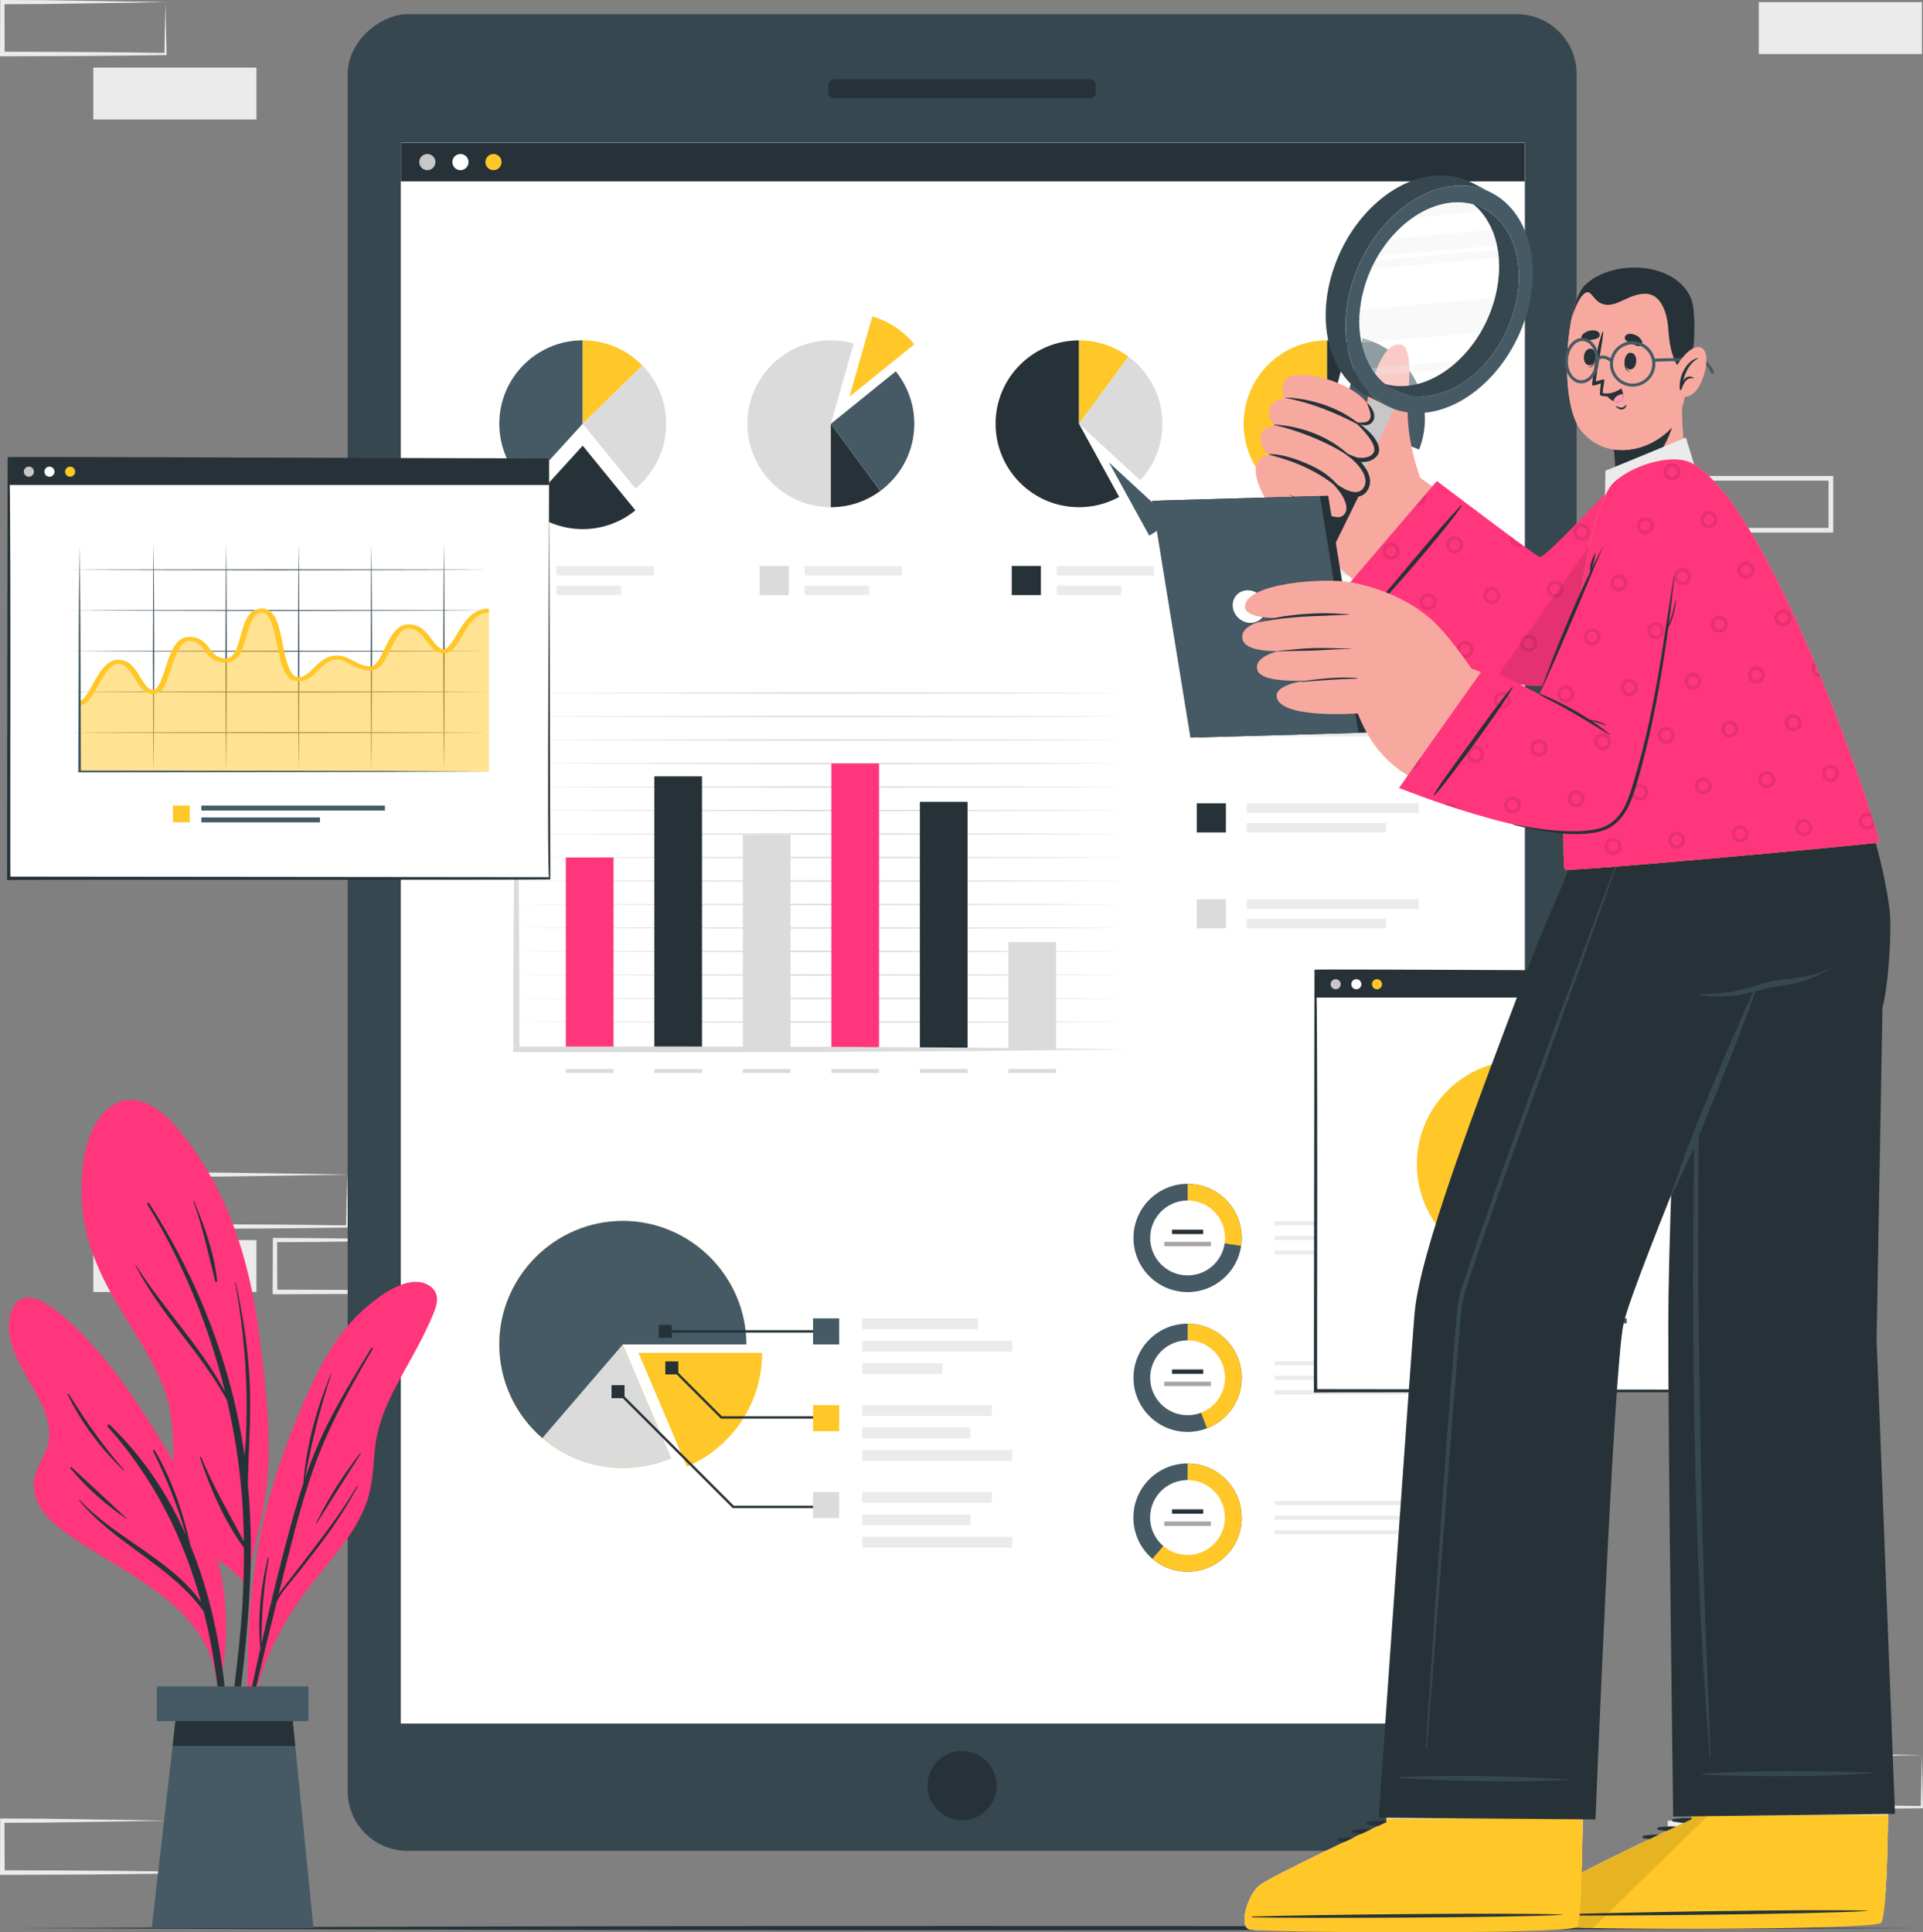 <?xml version="1.0" encoding="UTF-8"?>
<svg id="Capa_2" xmlns="http://www.w3.org/2000/svg" viewBox="0 0 414.42 416.47">
  <rect x="0" y="0" width="414.42" height="416.47" fill="#808080" stroke="none"/>
  <defs>
    <style>
      .cls-1 {
        fill: #f7a9a0;
      }

      .cls-2 {
        fill: #263238;
      }

      .cls-3 {
        fill: #ff9abb;
      }

      .cls-4 {
        opacity: .3;
      }

      .cls-5 {
        fill: #263238;
      }

      .cls-6 {
        fill: #37474f;
      }

      .cls-7, .cls-8 {
        fill: #fff;
      }

      .cls-9, .cls-10 {
        fill: #ffc727;
      }

      .cls-10 {
        opacity: .5;
      }

      .cls-11 {
        fill: #455a64;
      }

      .cls-12 {
        isolation: isolate;
      }

      .cls-13 {
        fill: #c7c7c7;
      }

      .cls-8 {
        opacity: .4;
      }

      .cls-14 {
        fill: #dbdbdb;
      }

      .cls-15 {
        fill: #ebebeb;
      }

      .cls-16 {
        fill: #ff367c;
      }

      .cls-17 {
        fill: #a6a6a6;
      }

      .cls-18 {
        fill: #455a64;
      }

      .cls-19 {
        opacity: .1;
      }

      .cls-20 {
        fill: none;
        stroke: #ebebeb;
        stroke-miterlimit: 10;
      }
    </style>
  </defs>
  <g id="Background_Complete">
    <g>
      <rect class="cls-15" x="20.11" y="14.57" width="35.16" height="11.19"/>
      <rect class="cls-20" x="359.41" y="103.09" width="35.16" height="11.19"/>
      <path class="cls-15" d="M35.66.46c-5.84.1-20.81.35-26.45.41l-8.71.04.46-.46.04,11.19-.5-.5c5.84.02,20.73.07,26.37.15l8.79.11-.24.24.24-11.19h0ZM35.66.46l.24,11.19v.23s-.24,0-.24,0c-4.39.06-13.19.16-17.58.19l-17.58.07H0s0-.5,0-.5L.05.46v-.46s.46,0,.46,0l8.87.04c5.6.06,20.51.31,26.29.41h0Z"/>
      <path class="cls-15" d="M94.42,267.28c-5.84.1-20.81.35-26.45.41l-8.71.04.46-.46.04,11.19-.5-.5c5.84.02,20.73.07,26.37.15l8.79.11-.24.24.24-11.19h0ZM94.42,267.28l.24,11.19v.23s-.24,0-.24,0c-4.39.06-13.19.16-17.58.19,0,0-17.58.07-17.58.07h-.5s0-.5,0-.5l.04-11.19v-.46s.46,0,.46,0l8.87.04c5.6.06,20.51.31,26.29.41h0Z"/>
      <path class="cls-15" d="M74.81,253.17c-5.84.1-20.81.35-26.45.41l-8.71.04.46-.46.04,11.19-.5-.5c5.84.02,20.73.07,26.37.15l8.79.11-.24.24.24-11.19h0ZM74.81,253.17l.24,11.19v.23s-.24,0-.24,0c-4.39.06-13.19.16-17.58.19,0,0-17.58.07-17.58.07h-.5s0-.5,0-.5l.04-11.19v-.46s.46,0,.46,0l8.87.04c5.6.06,20.51.31,26.29.41h0Z"/>
      <rect class="cls-15" x="20.11" y="267.28" width="35.16" height="11.19"/>
      <rect class="cls-15" x="379.03" y=".46" width="35.16" height="11.19"/>
      <rect class="cls-15" x="359.41" y="392.42" width="35.16" height="11.19"/>
      <path class="cls-15" d="M414.18,378.31c-5.84.1-20.81.35-26.45.41l-8.71.04.46-.46.04,11.19-.5-.5c5.84.02,20.73.07,26.37.15l8.79.11-.24.24.24-11.19h0ZM414.18,378.31l.24,11.19v.23s-.24,0-.24,0c-4.39.06-13.19.16-17.58.19,0,0-17.58.07-17.58.07h-.5s0-.5,0-.5l.04-11.19v-.46s.46,0,.46,0l8.87.04c5.6.06,20.51.31,26.29.41h0Z"/>
      <path class="cls-15" d="M35.66,392.42c-5.84.1-20.81.35-26.45.41l-8.71.04.46-.46.04,11.19-.5-.5c5.84.02,20.73.07,26.37.15,0,0,8.79.11,8.79.11l-.24.24.24-11.19h0ZM35.66,392.42l.24,11.19v.23s-.24,0-.24,0c-4.39.06-13.19.16-17.58.19l-17.58.07h-.5s0-.5,0-.5l.04-11.19v-.46s.46,0,.46,0l8.87.04c5.6.06,20.51.31,26.29.41h0Z"/>
    </g>
  </g>
  <g id="Floor">
    <path class="cls-5" d="M1.88,415.58c131.63-.61,279.29-.62,410.92,0-131.63.62-279.29.61-410.92,0h0Z"/>
  </g>
  <g id="Device">
    <g>
      <rect class="cls-6" x="9.41" y="68.57" width="395.86" height="264.85" rx="12.89" ry="12.89" transform="translate(408.34 -6.35) rotate(90)"/>
      <rect class="cls-7" x="86.4" y="30.77" width="242.19" height="340.69"/>
      <g>
        <rect class="cls-2" x="205.28" y="-9.68" width="4.12" height="57.64" rx="1.25" ry="1.25" transform="translate(226.48 -188.2) rotate(90)"/>
        <circle class="cls-2" cx="207.34" cy="384.85" r="7.45" transform="translate(-211.4 259.33) rotate(-45)"/>
      </g>
      <g>
        <rect class="cls-7" x="86.4" y="30.77" width="242.19" height="340.69"/>
        <g>
          <rect class="cls-2" x="86.4" y="30.77" width="242.19" height="8.32"/>
          <g>
            <path class="cls-13" d="M93.84,34.93c0,.96-.78,1.75-1.74,1.75s-1.75-.78-1.75-1.75.78-1.74,1.75-1.74,1.74.78,1.74,1.74Z"/>
            <path class="cls-7" d="M100.97,34.93c0,.96-.78,1.75-1.74,1.75s-1.74-.78-1.74-1.75.78-1.74,1.74-1.74,1.74.78,1.74,1.74Z"/>
            <path class="cls-9" d="M108.09,34.93c0,.96-.78,1.75-1.74,1.75s-1.74-.78-1.74-1.75.78-1.74,1.74-1.74,1.74.78,1.74,1.74Z"/>
          </g>
        </g>
        <g>
          <g>
            <path class="cls-2" d="M241.19,107.1c-2.56,1.41-5.52,2.22-8.66,2.22-9.93,0-17.98-8.06-17.98-17.98s8.05-17.98,17.98-17.98v17.98l8.66,15.76Z"/>
            <path class="cls-9" d="M243.19,76.87l-10.66,14.47v-17.98c3.99,0,7.68,1.3,10.66,3.51Z"/>
            <path class="cls-14" d="M250.51,91.34c0,4.71-1.81,8.99-4.77,12.19l-13.21-12.19,10.66-14.47c4.44,3.27,7.32,8.54,7.32,14.47Z"/>
            <path class="cls-11" d="M252.21,111.87c-1.31,1.43-2.85,2.63-4.55,3.57l-8.66-15.76,13.21,12.19Z"/>
          </g>
          <g>
            <path class="cls-14" d="M183.99,74.04l-4.94,17.29v17.98c-9.93,0-17.98-8.06-17.98-17.98s8.05-17.98,17.98-17.98c1.72,0,3.37.25,4.94.69Z"/>
            <path class="cls-2" d="M189.7,105.82c-2.98,2.2-6.66,3.5-10.65,3.5v-17.98l10.65,14.48Z"/>
            <path class="cls-11" d="M197.04,91.34c0,5.94-2.89,11.21-7.33,14.48l-10.65-14.48,13.98-11.3c2.5,3.09,4,7.02,4,11.3Z"/>
            <path class="cls-9" d="M197.04,74.21l-13.98,11.3,4.94-17.29c3.6,1.03,6.75,3.15,9.04,5.99Z"/>
          </g>
          <g>
            <path class="cls-11" d="M125.58,73.35v17.98l-12.11,13.29c-3.61-3.29-5.87-8.03-5.87-13.29,0-9.93,8.05-17.98,17.98-17.98Z"/>
            <path class="cls-9" d="M138.45,78.78l-12.88,12.55v-17.98c5.05,0,9.61,2.08,12.88,5.43Z"/>
            <path class="cls-14" d="M143.56,91.34c0,5.62-2.58,10.64-6.62,13.94l-11.36-13.94,12.88-12.55c3.16,3.24,5.11,7.67,5.11,12.55Z"/>
            <path class="cls-2" d="M136.94,109.99c-3.09,2.53-7.05,4.05-11.36,4.05-4.67,0-8.91-1.78-12.11-4.69l12.11-13.29,11.36,13.94Z"/>
          </g>
          <g>
            <path class="cls-9" d="M286,73.35v35.97c-9.93,0-17.98-8.06-17.98-17.98s8.04-17.98,17.98-17.98Z"/>
            <path class="cls-2" d="M290.54,73.93l-4.54,17.4v-17.98c1.57,0,3.09.21,4.54.58Z"/>
            <path class="cls-11" d="M307.08,90.3c0,2.32-.44,4.55-1.25,6.59l-16.73-6.59,4.54-17.4c7.73,2.01,13.44,9.04,13.44,17.4Z"/>
            <path class="cls-14" d="M302.74,97.93c-2.63,6.67-9.13,11.39-16.73,11.39v-17.98l16.73,6.59Z"/>
          </g>
          <g>
            <g>
              <rect class="cls-15" x="119.93" y="122.01" width="20.99" height="2.02"/>
              <rect class="cls-15" x="119.93" y="126.22" width="13.93" height="2.02"/>
            </g>
            <rect class="cls-11" x="110.24" y="121.98" width="6.28" height="6.28"/>
          </g>
          <g>
            <g>
              <rect class="cls-15" x="173.4" y="122.01" width="20.99" height="2.02"/>
              <rect class="cls-15" x="173.4" y="126.22" width="13.93" height="2.02"/>
            </g>
            <rect class="cls-14" x="163.71" y="121.98" width="6.28" height="6.28"/>
          </g>
          <g>
            <g>
              <rect class="cls-15" x="227.73" y="122.01" width="20.99" height="2.02"/>
              <rect class="cls-15" x="227.73" y="126.22" width="13.93" height="2.02"/>
            </g>
            <rect class="cls-2" x="218.04" y="121.98" width="6.28" height="6.28"/>
          </g>
          <g>
            <g>
              <rect class="cls-15" x="281.9" y="122.01" width="20.99" height="2.02"/>
              <rect class="cls-15" x="281.9" y="126.22" width="13.93" height="2.02"/>
            </g>
            <rect class="cls-9" x="272.21" y="121.98" width="6.28" height="6.28"/>
          </g>
        </g>
        <g>
          <g>
            <path class="cls-9" d="M164.25,291.59c0,11-6.68,20.46-16.23,24.52l-10.41-24.52h26.64Z"/>
            <path class="cls-9" d="M134.21,289.76l10.41,24.52s-.03.03-.05.03c-.82.33-1.63.64-2.45.89-2.58.79-5.23,1.2-7.91,1.2s-5.41-.43-7.91-1.2c-8.34-2.6-14.93-9.19-17.5-17.53-.77-2.5-1.2-5.15-1.2-7.91s.43-5.41,1.2-7.91c2.58-8.34,9.16-14.93,17.5-17.5,2.5-.77,5.15-1.2,7.91-1.2s5.41.43,7.91,1.2c8.37,2.58,14.93,9.16,17.53,17.5.77,2.5,1.2,5.15,1.2,7.91h-26.64Z"/>
            <path class="cls-14" d="M134.21,289.76l10.41,24.52s-.03.03-.05.03c-.82.33-1.63.64-2.45.89-2.58.79-5.23,1.2-7.91,1.2s-5.41-.43-7.91-1.2c-8.29-2.63-14.87-9.24-17.5-17.53-.77-2.5-1.2-5.15-1.2-7.91s.43-5.41,1.2-7.91c2.63-8.29,9.21-14.87,17.5-17.5,2.5-.77,5.15-1.2,7.91-1.2s5.41.43,7.91,1.2c8.29,2.63,14.9,9.21,17.53,17.5.77,2.5,1.2,5.15,1.2,7.91h-26.64Z"/>
            <path class="cls-11" d="M134.22,289.77l-17.35,20.19c-5.88-5.05-9.27-12.43-9.27-20.19,0-14.6,12.02-26.62,26.62-26.62s26.62,12.02,26.62,26.62h-26.62Z"/>
          </g>
          <g>
            <polygon class="cls-2" points="178.03 325.04 157.91 325.04 133 300.14 133.37 299.77 158.13 324.53 178.03 324.53 178.03 325.04"/>
            <rect class="cls-2" x="131.79" y="298.55" width="2.8" height="2.8"/>
          </g>
          <g>
            <polygon class="cls-2" points="178.03 305.77 155.36 305.77 144.6 295.01 144.96 294.65 155.57 305.26 178.03 305.26 178.03 305.77"/>
            <rect class="cls-2" x="143.38" y="293.43" width="2.8" height="2.8"/>
          </g>
          <g>
            <rect class="cls-2" x="143.75" y="286.7" width="34.27" height=".51"/>
            <rect class="cls-2" x="141.98" y="285.56" width="2.8" height="2.8"/>
          </g>
          <g>
            <rect class="cls-15" x="185.82" y="284.15" width="24.9" height="2.32"/>
            <rect class="cls-15" x="185.82" y="288.99" width="32.31" height="2.32"/>
            <rect class="cls-15" x="185.82" y="293.83" width="17.27" height="2.32"/>
            <rect class="cls-11" x="175.22" y="284.15" width="5.62" height="5.62"/>
          </g>
          <g>
            <rect class="cls-15" x="185.82" y="302.86" width="27.93" height="2.32"/>
            <rect class="cls-15" x="185.82" y="307.7" width="23.29" height="2.32"/>
            <rect class="cls-15" x="185.82" y="312.54" width="32.31" height="2.32"/>
            <rect class="cls-9" x="175.22" y="302.86" width="5.62" height="5.62"/>
          </g>
          <g>
            <rect class="cls-15" x="185.82" y="321.58" width="27.93" height="2.32"/>
            <rect class="cls-15" x="185.82" y="326.42" width="23.29" height="2.32"/>
            <rect class="cls-15" x="185.82" y="331.25" width="32.31" height="2.32"/>
            <rect class="cls-14" x="175.22" y="321.58" width="5.62" height="5.62"/>
          </g>
        </g>
        <g>
          <g>
            <path class="cls-14" d="M107.6,149.37l67.79-.16c22.6.06,45.2.02,67.79.16-22.6.14-45.2.11-67.79.16l-67.79-.16Z"/>
            <path class="cls-14" d="M107.6,154.43l67.79-.16c22.6.06,45.2.02,67.79.16-22.6.14-45.2.11-67.79.16l-67.79-.16Z"/>
            <path class="cls-14" d="M107.6,159.5l67.79-.16c22.6.06,45.2.02,67.79.16-22.6.14-45.2.11-67.79.16l-67.79-.16Z"/>
            <path class="cls-14" d="M107.6,164.56l67.79-.16c22.6.06,45.2.02,67.79.16-22.6.14-45.2.11-67.79.16l-67.79-.16Z"/>
            <path class="cls-14" d="M107.6,169.63l67.79-.16c22.6.06,45.2.02,67.79.16-22.6.14-45.2.11-67.79.16l-67.79-.16Z"/>
            <path class="cls-14" d="M107.6,174.69l67.79-.16c22.6.06,45.2.02,67.79.16-22.6.14-45.2.11-67.79.16l-67.79-.16Z"/>
            <path class="cls-14" d="M107.6,179.75l67.79-.16c22.6.06,45.2.02,67.79.16-22.6.14-45.2.11-67.79.16l-67.79-.16Z"/>
            <path class="cls-14" d="M107.6,184.82l67.79-.16c22.6.06,45.2.02,67.79.16-22.6.14-45.2.11-67.79.16l-67.79-.16Z"/>
            <path class="cls-14" d="M107.6,189.88l67.79-.16c22.6.06,45.2.02,67.79.16-22.6.14-45.2.11-67.79.16l-67.79-.16Z"/>
            <path class="cls-14" d="M107.6,194.95l67.79-.16c22.6.06,45.2.02,67.79.16-22.6.14-45.2.11-67.79.16l-67.79-.16Z"/>
            <path class="cls-14" d="M107.6,200.01l67.79-.16c22.6.06,45.2.02,67.79.16-22.6.14-45.2.11-67.79.16l-67.79-.16Z"/>
            <path class="cls-14" d="M107.6,205.07l67.79-.16c22.6.06,45.2.02,67.79.16-22.6.14-45.2.11-67.79.16l-67.79-.16Z"/>
            <path class="cls-14" d="M107.6,210.14l67.79-.16c22.6.06,45.2.02,67.79.16-22.6.14-45.2.11-67.79.16l-67.79-.16Z"/>
            <path class="cls-14" d="M107.6,215.2l67.79-.16c22.6.06,45.2.02,67.79.16-22.6.14-45.2.11-67.79.16l-67.79-.16Z"/>
            <path class="cls-14" d="M107.6,220.27l67.79-.16c22.6.06,45.2.02,67.79.16-22.6.14-45.2.11-67.79.16l-67.79-.16Z"/>
            <rect class="cls-16" x="121.94" y="184.82" width="10.28" height="41.35"/>
            <rect class="cls-2" x="141.01" y="167.33" width="10.28" height="58.84"/>
            <rect class="cls-14" x="160.09" y="179.93" width="10.28" height="46.24"/>
            <rect class="cls-16" x="179.16" y="164.56" width="10.28" height="61.61"/>
            <rect class="cls-2" x="198.24" y="172.82" width="10.28" height="53.35"/>
            <rect class="cls-14" x="217.31" y="203.05" width="10.28" height="23.12"/>
            <path class="cls-14" d="M111.28,145.82l.28,20.09.19,20.09c.13,13.39.17,26.78.19,40.18l-.67-.61,32.98-.03,32.98.07,32.98.2,32.98.36-32.98.36-32.98.2-32.98.07-32.98-.03h-.67s0-.61,0-.61c.02-13.39.06-26.78.2-40.18l.19-20.09.28-20.09Z"/>
            <rect class="cls-14" x="121.94" y="230.42" width="10.28" height=".85"/>
            <rect class="cls-14" x="141.01" y="230.42" width="10.28" height=".85"/>
            <rect class="cls-14" x="160.09" y="230.42" width="10.28" height=".85"/>
            <rect class="cls-14" x="179.16" y="230.42" width="10.28" height=".85"/>
            <rect class="cls-14" x="198.24" y="230.42" width="10.28" height=".85"/>
            <rect class="cls-14" x="217.31" y="230.42" width="10.28" height=".85"/>
          </g>
          <g>
            <g>
              <rect class="cls-15" x="268.66" y="152.5" width="37.11" height="2.02"/>
              <rect class="cls-15" x="268.66" y="156.71" width="30.05" height="2.02"/>
            </g>
            <rect class="cls-9" x="257.91" y="152.48" width="6.28" height="6.28"/>
          </g>
          <g>
            <g>
              <rect class="cls-15" x="268.66" y="173.17" width="37.11" height="2.02"/>
              <rect class="cls-15" x="268.66" y="177.38" width="30.05" height="2.02"/>
            </g>
            <rect class="cls-2" x="257.91" y="173.14" width="6.28" height="6.28"/>
          </g>
          <g>
            <g>
              <rect class="cls-15" x="268.66" y="193.84" width="37.11" height="2.02"/>
              <rect class="cls-15" x="268.66" y="198.05" width="30.05" height="2.02"/>
            </g>
            <rect class="cls-14" x="257.91" y="193.81" width="6.28" height="6.28"/>
          </g>
        </g>
        <g>
          <g>
            <g>
              <path class="cls-11" d="M267.61,266.82c0,.58-.04,1.15-.13,1.71-.82,5.64-5.68,9.96-11.54,9.96-6.45,0-11.67-5.23-11.67-11.67s5.23-11.67,11.67-11.67c4.33,0,8.11,2.36,10.13,5.87.98,1.71,1.54,3.69,1.54,5.8Z"/>
              <path class="cls-9" d="M267.61,266.82c0,.58-.04,1.15-.13,1.71l-11.54-1.71v-11.67c4.33,0,8.11,2.36,10.13,5.87.98,1.71,1.54,3.69,1.54,5.8Z"/>
            </g>
            <circle class="cls-7" cx="255.94" cy="266.82" r="8.07"/>
            <rect class="cls-2" x="252.58" y="265.03" width="6.72" height=".95"/>
            <rect class="cls-17" x="250.91" y="267.66" width="10.05" height=".95"/>
          </g>
          <g>
            <g>
              <path class="cls-11" d="M267.61,296.96c0,4.97-3.11,9.22-7.49,10.9-1.3.5-2.71.77-4.18.77-6.45,0-11.67-5.23-11.67-11.67s5.23-11.67,11.67-11.67c4.33,0,8.12,2.36,10.13,5.87.98,1.71,1.54,3.69,1.54,5.8Z"/>
              <path class="cls-9" d="M267.61,296.96c0,4.97-3.11,9.22-7.49,10.9l-4.18-10.9v-11.67c4.33,0,8.12,2.36,10.13,5.87.98,1.71,1.54,3.69,1.54,5.8Z"/>
            </g>
            <circle class="cls-7" cx="255.94" cy="296.96" r="8.07"/>
            <rect class="cls-2" x="252.58" y="295.16" width="6.72" height=".95"/>
            <rect class="cls-17" x="250.91" y="297.8" width="10.05" height=".95"/>
          </g>
          <g>
            <g>
              <path class="cls-11" d="M267.61,327.1c0,2.48-.77,4.78-2.1,6.67-2.11,3.02-5.61,5-9.58,5-2.89,0-5.54-1.05-7.58-2.8-2.51-2.14-4.1-5.32-4.1-8.88,0-6.45,5.23-11.67,11.67-11.67,4.33,0,8.11,2.36,10.13,5.87.98,1.71,1.54,3.69,1.54,5.8Z"/>
              <path class="cls-9" d="M267.61,327.1c0,2.48-.77,4.78-2.1,6.67-2.11,3.02-5.61,5-9.58,5-2.89,0-5.54-1.05-7.58-2.8l7.58-8.88v-11.67c4.33,0,8.11,2.36,10.13,5.87.98,1.71,1.54,3.69,1.54,5.8Z"/>
            </g>
            <circle class="cls-7" cx="255.94" cy="327.1" r="8.07" transform="translate(-99.93 541.24) rotate(-83)"/>
            <rect class="cls-2" x="252.58" y="325.31" width="6.72" height=".95"/>
            <rect class="cls-17" x="250.91" y="327.94" width="10.05" height=".95"/>
          </g>
          <g>
            <rect class="cls-15" x="274.72" y="263.23" width="32.36" height=".9"/>
            <rect class="cls-15" x="274.72" y="266.37" width="32.36" height=".9"/>
            <rect class="cls-15" x="274.72" y="269.51" width="32.36" height=".9"/>
          </g>
          <g>
            <rect class="cls-15" x="274.72" y="293.37" width="32.36" height=".9"/>
            <rect class="cls-15" x="274.72" y="296.51" width="32.36" height=".9"/>
            <rect class="cls-15" x="274.72" y="299.65" width="32.36" height=".9"/>
          </g>
          <g>
            <rect class="cls-15" x="274.72" y="323.51" width="32.36" height=".9"/>
            <rect class="cls-15" x="274.72" y="326.65" width="32.36" height=".9"/>
            <rect class="cls-15" x="274.72" y="329.8" width="32.36" height=".9"/>
          </g>
        </g>
      </g>
    </g>
  </g>
  <g id="Plant">
    <g>
      <g>
        <g>
          <path class="cls-16" d="M55.88,329.09c-.99,4.21-2.04,8.35-2.24,12.67.11.21.09,1-.03.78-.03.7-1.08.57-1.08-.12.01-.45.02-.9.04-1.33-2.47-3.07-6.07-5.02-8.97-7.69-2.35-2.16-4.03-4.74-4.92-7.83-2.41-8.3-.15-17.1-3.05-25.39-2.5-7.14-6.98-13.35-10.77-19.82-4-6.84-6.96-14.03-7.25-22.05-.24-6.14.5-14.32,5.17-18.91,4.95-4.88,11.1-1.22,14.89,3.13,11,12.62,16.09,28.58,18.15,44.89,1.13,9.03,2.31,18.11,2.04,27.22-.15,4.9-.86,9.69-1.97,14.44Z"/>
          <path class="cls-2" d="M53.68,345.08c.57-8.53.53-17.08-.3-25.58.01-.03.04-.05.04-.09.14-6.91.69-13.8.42-20.72-.29-7.52-1.4-14.89-3.04-22.23-.02-.08-.15-.06-.13.02,1.36,7.16,2.14,14.46,2.41,21.74.14,3.91.11,7.81-.09,11.72-.07,1.27-.18,2.55-.27,3.83,0,0,0,0,0-.01-2.79-19.46-9.97-37.91-20.57-54.43-.14-.22-.54.02-.4.25,7.63,12.46,13.26,26.15,16.74,40.36-5.29-9.8-13.28-17.86-19.21-27.27-.03-.05-.12,0-.09.06,5.32,10.48,14.12,18.75,19.73,29.08.97,4.21,1.77,8.46,2.36,12.73.81,5.87,1.2,11.78,1.28,17.69-3.22-6.02-6.57-11.78-9.2-18.15-.07-.17-.31-.05-.26.12,2.24,6.62,5.26,13.74,9.48,19.39.02,4.19-.1,8.38-.35,12.56-.66,11.17-2.56,22.18-3.45,33.31-.03.33.44.37.51.06,2.32-11.23,3.64-22.97,4.4-34.41Z"/>
          <path class="cls-2" d="M41.83,258.96c-.03-.08-.15-.03-.12.06,2.04,5.64,3.19,11.35,4.67,17.14.07.26.45.21.42-.07-.6-5.86-2.69-11.72-4.96-17.12Z"/>
        </g>
        <g>
          <path class="cls-16" d="M93.62,282.6c-1.32,3.31-2.96,6.52-4.69,9.64-3.67,6.67-7.5,12.78-8.2,20.55-.31,3.47-.42,6.95-1.48,10.29-.91,2.89-2.4,5.56-4.1,8.06-3.98,5.8-8.96,10.79-12.64,16.81-3.84,6.25-6.67,13.13-8.4,20.26-.09.39-.71.29-.62-.1.01-.03.02-.06.02-.09-.01-.02-.04-.04-.04-.08-.58-16.65.74-33.43,5.82-49.38,2.22-6.97,4.96-13.91,8.07-20.54,2.72-5.78,6.11-11.35,10.89-15.67,3.1-2.79,9.82-8.08,14.23-5.28,2.12,1.35,1.96,3.47,1.13,5.55Z"/>
          <path class="cls-2" d="M76.88,320.35c-2.86,4.88-6.24,9.43-9.68,13.91-1.61,2.1-3.25,4.19-4.86,6.3-.76,1-1.61,1.99-2.31,3.06.44-1.75.87-3.5,1.32-5.25,2.15-8.41,4.21-16.9,7.41-24.99,3.13-7.91,7.29-15.33,11.56-22.66.11-.19-.2-.33-.31-.15-3.52,5.79-7.09,11.57-10.05,17.67-1.65,3.41-3.04,6.91-4.26,10.48,1.44-7.65,3.16-14.99,5.68-22.4.02-.07-.07-.11-.1-.05-3.07,7.26-5.28,15.43-5.89,23.3,0,.02,0,.03.01.04-.72,2.16-1.38,4.35-2,6.55-2.62,9.32-4.93,18.73-7.06,28.17.04-6.24.43-12.36,1.61-18.52.03-.14-.18-.17-.22-.04-1.55,6.34-2.25,13.01-1.61,19.52-.81,3.59-1.59,7.19-2.36,10.79-1.64,7.68-3.65,15.49-4.6,23.28-.02.2.26.24.31.05,1.14-4.2,1.83-8.56,2.77-12.81.94-4.27,1.9-8.53,2.9-12.78,1.45-6.19,2.96-12.37,4.5-18.55,1.03-2.26,3.03-4.27,4.52-6.17,1.64-2.08,3.28-4.17,4.87-6.28,2.97-3.94,5.7-8.04,8.01-12.4.05-.09-.1-.16-.15-.07Z"/>
          <path class="cls-2" d="M77.59,313.23c-3.61,4.64-6.89,9.77-9.47,15.05-.03.07.07.14.11.07,3.19-4.99,6.32-10.03,9.5-15.03.05-.08-.09-.17-.15-.09Z"/>
        </g>
        <g>
          <path class="cls-16" d="M6.71,298.39c2.16,3.72,4.62,8.18,3.69,12.64-.59,2.82-2.65,5.12-3.03,8-.84,6.36,5.5,10.56,10.09,13.57,11.43,7.5,27.11,14.19,29.19,29.51.08.54,1.02.41.95-.12,0-.03-.01-.07-.02-.1.02-.03.06-.05.06-.09,1.48-7.76,1.45-15.67-.21-23.4-1.71-7.9-5.15-14.99-9.22-21.93-6.88-11.74-14.17-23.76-24.57-32.75-2.88-2.49-8.78-6.96-11.07-1.34-2.23,5.46,1.5,11.49,4.15,16.02Z"/>
          <path class="cls-2" d="M17.17,323.28c7.58,8.21,19.63,12.81,26.16,22-3.87-14.09-10.27-26.76-20.1-37.76-.25-.28.14-.68.42-.42,7.2,6.92,12.54,15.01,16.43,23.79-1.75-6.27-4.2-12.2-7.07-18.09-.11-.22.21-.41.34-.2,3.67,6.25,6.1,13.26,7.63,20.34,8.6,20.81,9.39,45.23,7.59,67.17-.03.31-.5.32-.49,0,.49-17.29.21-34.88-3.93-51.77-.09-.35-.18-.7-.27-1.05-7.1-9.9-19.1-14.48-26.81-23.88-.07-.09.05-.22.13-.13Z"/>
          <path class="cls-2" d="M15.42,316.23c3.98,3.65,7.9,7.38,11.88,11.03.04.04-.01.11-.06.08-4.34-2.94-8.74-6.81-12.06-10.87-.13-.16.08-.39.24-.24Z"/>
          <path class="cls-2" d="M14.79,300.41c3.61,5.79,7.4,11.23,11.91,16.38.06.07-.03.16-.1.1-4.83-4.65-9.13-10.28-12.02-16.35-.07-.14.13-.26.21-.12Z"/>
        </g>
      </g>
      <g>
        <g>
          <polygon class="cls-11" points="32.7 415.58 67.56 415.58 62.86 368.68 38.07 368.68 32.7 415.58"/>
          <polygon class="cls-2" points="37.2 376.3 63.63 376.3 62.87 368.68 38.07 368.68 37.2 376.3"/>
        </g>
        <rect class="cls-11" x="33.8" y="363.48" width="32.67" height="7.49" transform="translate(100.27 734.45) rotate(180)"/>
      </g>
    </g>
  </g>
  <g id="Chart_2">
    <g>
      <g>
        <rect class="cls-7" x="283.52" y="209.26" width="93.47" height="90.52"/>
        <path class="cls-2" d="M376.99,209.26c0,.25.24,90.54.25,90.76-.05.13-93.6.03-93.72.12,0,0-.37,0-.37,0v-.37c.01-.26.11-90.53.12-90.77.12-.19,93.55.38,93.72.25h0ZM376.99,209.26l-93.47.25c.62-1.56.19,90.62.37,90.27,0,0-.37-.37-.37-.37l93.47.12c-.59,1.52.15-90.6,0-90.28h0Z"/>
      </g>
      <g>
        <rect class="cls-2" x="283.52" y="209.26" width="93.47" height="5.74"/>
        <g>
          <path class="cls-13" d="M288.94,212.13c0,.6-.49,1.09-1.09,1.09s-1.09-.49-1.09-1.09.49-1.09,1.09-1.09,1.09.49,1.09,1.09Z"/>
          <path class="cls-7" d="M293.39,212.13c0,.6-.49,1.09-1.09,1.09s-1.09-.49-1.09-1.09.49-1.09,1.09-1.09,1.09.49,1.09,1.09Z"/>
          <path class="cls-9" d="M297.84,212.13c0,.6-.49,1.09-1.09,1.09s-1.09-.49-1.09-1.09.49-1.09,1.09-1.09,1.09.49,1.09,1.09Z"/>
        </g>
      </g>
      <g>
        <path class="cls-9" d="M333.87,229.41l-6.15,21.52v22.38c-12.35,0-22.37-10.02-22.37-22.38s10.02-22.38,22.37-22.38c2.13,0,4.2.31,6.15.86Z"/>
        <path class="cls-13" d="M340.98,268.95c-3.71,2.74-8.29,4.36-13.25,4.36v-22.38l13.25,18.02Z"/>
        <path class="cls-6" d="M350.1,250.93c0,7.4-3.59,13.95-9.12,18.02l-13.25-18.02,17.4-14.07c3.11,3.84,4.98,8.74,4.98,14.07Z"/>
        <path class="cls-2" d="M350.1,229.62l-17.4,14.07,6.15-21.52c4.48,1.28,8.4,3.92,11.25,7.45Z"/>
      </g>
      <g>
        <rect class="cls-2" x="304.89" y="284.16" width="3.61" height="3.61"/>
        <rect class="cls-11" x="311.01" y="284.16" width="39.56" height="1.07"/>
        <rect class="cls-11" x="311.01" y="286.71" width="25.56" height="1.07"/>
      </g>
    </g>
  </g>
  <g id="Chart_1">
    <g>
      <g>
        <rect class="cls-7" x="1.88" y="98.79" width="116.45" height="90.52"/>
        <path class="cls-2" d="M118.34,98.79c0,.25.24,90.54.25,90.76-.03.11-116.59.04-116.7.12,0,0-.37,0-.37,0v-.37c.01-.26.11-90.53.12-90.77.11-.17,116.54.37,116.7.25h0ZM118.34,98.79l-116.45.25c.6-1.56.21,90.62.37,90.27,0,0-.37-.37-.37-.37l116.45.12c-.56,1.52.14-90.6,0-90.28h0Z"/>
      </g>
      <g>
        <g>
          <rect class="cls-9" x="37.27" y="173.63" width="3.61" height="3.61"/>
          <rect class="cls-11" x="43.39" y="173.63" width="39.56" height="1.07"/>
          <rect class="cls-11" x="43.39" y="176.18" width="25.56" height="1.07"/>
        </g>
        <g>
          <path class="cls-11" d="M14.87,122.81c15.08-.09,30.16-.07,45.24-.11,15.08.04,30.16.01,45.24.11-15.08.09-30.16.07-45.24.11-15.08-.04-30.16-.01-45.24-.11Z"/>
          <path class="cls-11" d="M14.87,131.58c15.08-.09,30.16-.07,45.24-.11,15.08.04,30.16.01,45.24.11-15.08.09-30.16.07-45.24.11-15.08-.04-30.16-.02-45.24-.11Z"/>
          <path class="cls-11" d="M14.87,140.36c15.08-.09,30.16-.07,45.24-.11,15.08.04,30.16.01,45.24.11-15.08.09-30.16.07-45.24.11-15.08-.04-30.16-.02-45.24-.11Z"/>
          <path class="cls-11" d="M14.87,149.13c15.08-.09,30.16-.07,45.24-.11,15.08.04,30.16.01,45.24.11-15.08.09-30.16.07-45.24.11-15.08-.04-30.16-.02-45.24-.11Z"/>
          <path class="cls-11" d="M14.87,157.9c15.08-.09,30.16-.07,45.24-.11,15.08.04,30.16.01,45.24.11-15.08.09-30.16.07-45.24.11-15.08-.04-30.16-.02-45.24-.11Z"/>
          <path class="cls-11" d="M33.09,117.11c.13,8.2.1,16.39.15,24.59-.05,8.2-.02,16.39-.15,24.59-.13-8.2-.1-16.39-.15-24.59.06-8.2.02-16.39.15-24.59Z"/>
          <path class="cls-11" d="M48.73,117.11c.13,8.2.1,16.39.15,24.59-.05,8.2-.02,16.39-.15,24.59-.13-8.2-.1-16.39-.15-24.59.06-8.2.02-16.39.15-24.59Z"/>
          <path class="cls-11" d="M64.38,117.11c.13,8.2.1,16.39.15,24.59-.05,8.2-.02,16.39-.15,24.59-.13-8.2-.1-16.39-.15-24.59.06-8.2.02-16.39.15-24.59Z"/>
          <path class="cls-11" d="M80.03,117.11c.13,8.2.1,16.39.15,24.59-.05,8.2-.02,16.39-.15,24.59-.13-8.2-.1-16.39-.15-24.59.06-8.2.02-16.39.15-24.59Z"/>
          <path class="cls-11" d="M95.68,117.11c.13,8.2.1,16.39.15,24.59-.05,8.2-.02,16.39-.15,24.59-.13-8.2-.1-16.39-.15-24.59.06-8.2.02-16.39.15-24.59Z"/>
          <g>
            <path class="cls-10" d="M17.15,151.54c2.76,0,4.41-8.91,8.32-8.91s4.32,6.5,7.62,6.5,3.19-11.42,7.62-11.42,3.4,4.63,8.03,4.63,2.88-10.76,7.72-10.76,2.88,14.82,7.93,14.82c3.19,0,4.43-4.71,8.24-4.71,2.52,0,4.01,2.36,7.31,2.36s4.02-9.05,8.14-9.05,4.59,5.36,7.62,5.36,4.12-8.77,9.68-8.77v34.71H17.15v-14.75Z"/>
            <path class="cls-9" d="M17.15,151.97v-.86c.84,0,1.99-2.08,2.83-3.6,1.44-2.61,2.94-5.31,5.49-5.31s3.67,1.98,4.74,3.72c.84,1.37,1.71,2.78,2.88,2.78,1.03,0,1.92-2.74,2.57-4.75,1.07-3.28,2.17-6.68,5.04-6.68,2.56,0,3.57,1.33,4.46,2.51.86,1.14,1.61,2.13,3.57,2.13,1.78,0,2.48-2.51,3.15-4.94.79-2.86,1.61-5.81,4.57-5.81s3.68,3.72,4.48,7.66c.64,3.19,1.44,7.16,3.45,7.16,1.2,0,2.18-.98,3.22-2.01,1.27-1.26,2.7-2.69,5.01-2.69,1.39,0,2.47.58,3.52,1.15,1.1.59,2.24,1.2,3.78,1.2,1.14,0,2.18-2.15,3.02-3.88,1.23-2.54,2.5-5.17,5.11-5.17s3.87,1.71,5,3.22c.82,1.1,1.6,2.14,2.62,2.14.87,0,1.86-1.67,2.73-3.14,1.49-2.51,3.34-5.64,6.95-5.64v.86c-2.78,0-4.39,2.71-5.8,5.1-1.21,2.05-2.17,3.67-3.87,3.67s-2.72-1.26-3.72-2.6c-1.01-1.35-2.06-2.75-3.9-2.75-1.72,0-2.9,2.44-3.94,4.58-1.16,2.4-2.16,4.47-4.2,4.47s-3.34-.74-4.54-1.39c-.96-.52-1.8-.97-2.76-.97-1.66,0-2.85,1.18-4,2.33-1.17,1.17-2.39,2.38-4.24,2.38-3.09,0-3.86-3.84-4.68-7.9-.62-3.09-1.39-6.93-3.25-6.93s-2.69,2.72-3.35,5.12c-.8,2.9-1.56,5.64-4.37,5.64s-3.75-1.37-4.67-2.59c-.83-1.1-1.55-2.05-3.36-2.05s-2.97,3.33-3.84,6.01c-.98,3.02-1.76,5.41-3.78,5.41s-2.97-1.6-4.02-3.3c-.97-1.57-1.97-3.2-3.6-3.2s-3.16,2.64-4.34,4.76c-1.28,2.32-2.3,4.15-3.99,4.15Z"/>
          </g>
          <path class="cls-11" d="M17.15,117.64c.1,8.11.19,16.22.2,24.32l.09,24.32-.29-.2,44.1.05,22.05.04,22.05.11-22.05.11-22.05.04-44.1.05h-.29s0-.2,0-.2l.09-24.32c0-8.11.1-16.22.2-24.32Z"/>
        </g>
      </g>
      <g>
        <rect class="cls-2" x="1.88" y="98.79" width="116.45" height="5.74"/>
        <g>
          <path class="cls-13" d="M7.31,101.66c0,.6-.49,1.09-1.09,1.09s-1.09-.49-1.09-1.09.49-1.09,1.09-1.09,1.09.49,1.09,1.09Z"/>
          <path class="cls-7" d="M11.75,101.66c0,.6-.49,1.09-1.09,1.09s-1.09-.49-1.09-1.09.49-1.09,1.09-1.09,1.09.49,1.09,1.09Z"/>
          <path class="cls-9" d="M16.2,101.66c0,.6-.49,1.09-1.09,1.09s-1.09-.49-1.09-1.09.49-1.09,1.09-1.09,1.09.49,1.09,1.09Z"/>
        </g>
      </g>
    </g>
  </g>
  <g id="Character">
    <g>
      <g>
        <g>
          <g>
            <path class="cls-1" d="M406.19,347.72s.69,43.77.7,43.8c-.11,8.2-.35,15.39-.82,19.1,0,.02,0,.04,0,.06-.18,1.4-.38,2.29-.64,2.53-.02.02-.03.04-.05.05-2.46,1.62-68.04,2.68-70.34,1.95-2.31-.72-.39-7.34,2.12-9.42,2.53-2.07,27.45-13.71,27.45-13.71l-.28-44.36h41.87Z"/>
            <path class="cls-7" d="M407.04,382.71s-.16,8.78-.16,8.81c-.11,8.2-.35,15.39-.82,19.1,0,.02,0,.04,0,.06-.26,1.38-.48,2.29-.64,2.53-.02.02-.03.04-.05.05-2.46,1.62-68.04,2.68-70.34,1.95-2.31-.72-.39-7.34,2.12-9.42,2.53-2.07,27.45-13.71,27.45-13.71l.04-8.94,42.4-.43Z"/>
            <g>
              <g>
                <path class="cls-2" d="M360.58,392.06c4.37-.68,9.67.16,12.9,3.36.12.12-.05.3-.19.25-4.25-1.49-8.23-2.48-12.7-3.06-.32-.04-.31-.5,0-.55Z"/>
                <path class="cls-2" d="M357.39,393.86c4.37-.68,9.67.16,12.9,3.36.13.12-.05.3-.19.25-4.25-1.49-8.23-2.48-12.7-3.06-.32-.04-.31-.5,0-.55Z"/>
                <path class="cls-2" d="M354.19,395.65c4.37-.68,9.67.16,12.9,3.36.13.12-.05.3-.19.25-4.25-1.49-8.23-2.48-12.7-3.06-.32-.04-.31-.5,0-.55Z"/>
              </g>
              <path class="cls-9" d="M335.03,415.2c2.3.74,67.85.88,70.31-.75.95-.6,1.38-11.37,1.54-22.94,0-.12,0-.24,0-.36l-42.31.21.03.72s-24.92,11.63-27.45,13.71c-2.51,2.07-4.43,8.69-2.12,9.41Z"/>
              <path class="cls-2" d="M335.73,412.65c11.05-.45,55.66-1.22,66.61-.83.09,0,.09.06,0,.07-10.94.68-55.55,1.09-66.61.94-.23,0-.24-.17,0-.18Z"/>
              <path class="cls-19" d="M367.92,391.47l-24.62,24.09c-4.69-.09-7.81-.22-8.28-.37-2.3-.73-.38-7.34,2.12-9.42,2.53-2.07,27.45-13.71,27.45-13.71l-.03-.71,3.23-.02.13.13Z"/>
            </g>
          </g>
          <g>
            <path class="cls-2" d="M408.39,390.96l-47.81.56s-1.1-80.91-1.05-106.67c.05-29.42,4.46-117.22,4.46-117.22l35.47.35s5.62,12.45,7.72,27.71c.56,4.1-.08,16.05-1.49,21.51l-1.27,71.51,3.97,102.25Z"/>
            <path class="cls-6" d="M367.17,339.87c-.43-12.78-.67-28.46-.9-41.25-.45-25.57-.37-51.14.2-76.7.32-14.34.85-28.68,1.41-43.01,0-.16-.24-.16-.25,0-1.61,25.66-2.38,51.37-2.66,77.07-.28,25.57-.04,54.05.98,79.6.57,14.34,1.3,28.69,2.51,43,.01.12.2.12.19,0-.45-12.9-1.05-25.8-1.48-38.71Z"/>
            <path class="cls-6" d="M366.88,382.3c9.53-.64,19.12-.66,28.67-.48,2.7.05,5.4.13,8.09.26.1,0,.09.15,0,.15-9.53.58-19.12.7-28.67.51-2.7-.05-5.4-.13-8.09-.29-.1,0-.1-.15,0-.16Z"/>
          </g>
        </g>
        <g>
          <g>
            <path class="cls-1" d="M341.25,350.95s-.16,41.17-.16,41.2c-.11,8.2-.35,15.39-.82,19.1,0,.02,0,.04,0,.06-.18,1.4-.38,2.29-.64,2.53-.02.02-.03.04-.05.05-2.46,1.62-68.04,2.68-70.34,1.95-2.31-.72-.39-7.34,2.12-9.42,2.53-2.07,27.45-13.71,27.45-13.71l2.41-41.64,40.03-.12Z"/>
            <path class="cls-7" d="M341.25,383.34s-.16,8.78-.16,8.81c-.11,8.2-.35,15.39-.82,19.1,0,.02,0,.04,0,.06-.26,1.38-.48,2.29-.64,2.53-.02.02-.03.04-.05.05-2.46,1.62-68.04,2.68-70.34,1.95-2.31-.72-.39-7.34,2.12-9.42,2.53-2.07,27.45-13.71,27.45-13.71l.04-8.94,42.4-.43Z"/>
            <g>
              <g>
                <path class="cls-2" d="M294.79,392.69c4.37-.68,9.67.16,12.9,3.36.13.12-.05.3-.19.25-4.25-1.49-8.23-2.48-12.7-3.06-.32-.04-.31-.5,0-.55Z"/>
                <path class="cls-2" d="M291.6,394.49c4.37-.68,9.67.16,12.9,3.36.13.12-.05.3-.19.25-4.25-1.49-8.23-2.48-12.7-3.06-.32-.04-.31-.5,0-.55Z"/>
                <path class="cls-2" d="M288.4,396.28c4.37-.68,9.67.16,12.9,3.36.13.12-.05.3-.19.25-4.25-1.49-8.23-2.48-12.7-3.06-.32-.04-.31-.5,0-.55Z"/>
              </g>
              <path class="cls-9" d="M269.24,415.83c2.3.74,68.1,1.14,70.57-.48.95-.6,1.12-11.63,1.28-23.2,0-.12,0-.24,0-.36l-42.31.21.03.72s-24.92,11.63-27.45,13.71c-2.51,2.07-4.43,8.69-2.12,9.41Z"/>
              <path class="cls-2" d="M269.94,413.08c11.05-.38,55.66-.89,66.62-.43.09,0,.09.06,0,.07-10.95.62-55.56.76-66.61.54-.23,0-.23-.17,0-.18Z"/>
            </g>
          </g>
          <g>
            <path class="cls-2" d="M378.44,213.18s-26.21,62.07-28.53,71.99c-2.19,9.36-6.07,106.97-6.07,106.97l-46.73-.36s6.87-98.66,7.74-108.67c1.14-13.15,12.59-43.12,24.72-75.17,5.14-13.58,12.05-26.89,15.68-40.49l53.11.52s-.7,23.98-11.78,41.23c0,0-4.96,2.24-8.14,3.99Z"/>
            <g>
              <path class="cls-6" d="M301.42,383.03c9.54-.46,19.13-.3,28.67.07,2.7.1,5.39.23,8.09.42.1,0,.09.15,0,.15-9.54.4-19.13.34-28.67-.04-2.7-.11-5.4-.24-8.09-.44-.1,0-.09-.15,0-.16Z"/>
              <g>
                <path class="cls-6" d="M366.24,214.25c2.45-.02,4.9-.16,7.32-.59,2.44-.43,4.73-1.22,7.11-1.9,2.26-.64,4.65-.72,6.96-1.07,2.34-.35,4.69-.94,6.83-1.96.1-.05.18.1.08.15-2.13,1.06-4.27,2.07-6.56,2.77-2.34.71-4.79.79-7.16,1.35-2.44.57-4.8,1.34-7.31,1.61-2.43.26-4.89.22-7.3-.2-.1-.02-.06-.16.03-.16Z"/>
                <path class="cls-6" d="M361.67,253.01c.51-1.45,1-2.91,1.54-4.35,1.1-2.92,2.21-5.85,3.42-8.75,2.41-5.76,4.69-11.55,7.24-17.28,1.44-3.25,2.74-6.54,4.43-9.72.04-.08.19-.04.17.04-.86,2.97-2.07,5.88-3.16,8.81-1.08,2.93-2.24,5.84-3.4,8.75-2.31,5.78-4.57,11.58-7.08,17.32-.7,1.61-1.43,3.21-2.19,4.81-.78,1.63-1.39,3.31-2.32,4.89-.05.09-.21.05-.19-.04.37-1.52,1.01-2.99,1.53-4.48Z"/>
              </g>
            </g>
            <path class="cls-6" d="M351.94,170.71c.03-.16.17-.06.16.06-.41,4.29-1.15,8.92-2.65,12.98,0,0-4.51,12.51-4.51,12.51l-9.05,25.01c-6.71,18.78-13.7,37.47-19.92,56.41-.75,2.09-1,4.21-1.17,6.43-2.14,24.06-5.27,68.16-7.31,92.76,0,.09-.23.19-.23,0,0-.39,1.74-26.52,1.74-26.52,1.1-15.79,2.53-37.55,3.79-53.07.35-4.42.69-8.84,1.1-13.26.16-2.22.43-4.5,1.19-6.62,8.81-26.59,19.65-54.93,29.43-81.31,0,0,4.73-12.43,4.73-12.43,1.61-4.13,2.23-8.58,2.71-12.96h0Z"/>
          </g>
        </g>
      </g>
      <g>
        <g>
          <g>
            <path class="cls-1" d="M359.28,107.62c-3.9,11.44-14.21,35.08-23.47,38.11-11.05,3.6-41.31-16.45-51.36-27.43-3.65-3.99,13.24-20.25,17.57-17.97,4.34,2.28,28.77,21.54,30.24,20.74,2.49-1.35,7.83-6.95,17.27-16.09,9.49-9.18,11.63-2.83,9.76,2.64Z"/>
            <g>
              <path class="cls-1" d="M293.7,124.11c3.13.53,14.71-16.24,13.22-19.14-1.34-2.62-3.83-10.74-3.54-17.15.24-5.39,1.2-13.36-1.69-13.59-4.22-.35-6.65,9.58-7.7,15.37-2.46-2.04-4.77-3.57-6.44-3.96-5.55-1.31-14.57,22.72-11,27.3,3.44,4.41,14.01,10.66,17.15,11.19Z"/>
              <g>
                <rect class="cls-13" x="290.41" y="85.33" width="5.37" height="23.61" transform="translate(513.23 313.65) rotate(-153.81)"/>
                <g class="cls-12">
                  <path class="cls-6" d="M303.81,85.21c-.73-.13-1.43-.33-2.1-.59-.16-.06-.32-.13-.48-.2-.15-.06-.29-.13-.43-.2-.1-.04-.2-.09-.29-.14l-4.28-2.22c.39.2.79.38,1.2.54.35.13.7.25,1.06.35.33.1.68.18,1.04.25,8.82,1.66,18.82-6.26,22.31-17.69,2.7-8.81.77-17.12-4.31-21.24-.63-.51-1.3-.96-2.03-1.33l4.29,2.22s.02,0,.03.02c.18.09.37.19.54.3.16.09.31.18.45.28.07.04.14.09.2.14.11.07.22.15.33.24.06.04.13.09.18.14,3.19,2.44,5.21,6.5,5.69,11.3.03.25.05.49.06.73.2,2.95-.16,6.15-1.17,9.42-3.5,11.43-13.49,19.35-22.32,17.68Z"/>
                  <path class="cls-6" d="M287.12,58.79c-3.56,11.61-.24,22.5,7.44,26.47l4.28,2.21c-7.68-3.96-11-14.85-7.44-26.47,4.11-13.39,15.84-22.69,26.19-20.75.86.16,1.68.39,2.46.69.48.19.95.39,1.4.63l-4.28-2.21c-.46-.23-.92-.44-1.41-.63-.78-.3-1.6-.53-2.45-.69-10.36-1.94-22.08,7.35-26.19,20.75Z"/>
                  <g>
                    <path class="cls-18" d="M328.9,68.04c3.57-11.65.22-22.58-7.52-26.51-.17-.09-.35-.17-.52-.25-.05-.03-.1-.05-.15-.07-.22-.1-.43-.18-.65-.27-.39-.15-.79-.28-1.2-.4-.41-.11-.83-.22-1.26-.29-10.35-1.94-22.08,7.36-26.19,20.75-1.27,4.15-1.66,8.21-1.29,11.9.05.57.13,1.12.22,1.67.09.55.2,1.09.33,1.62.13.52.27,1.04.44,1.54.08.25.17.5.26.75.26.74.57,1.44.92,2.12,0,0,0,0,0,0,.22.45.47.89.73,1.31,1.17,1.91,2.67,3.52,4.44,4.71.13.09.25.18.39.26.22.14.44.27.66.39.02.01.04.02.05.03.54.3,1.11.56,1.69.79.79.3,1.6.53,2.46.69,10.36,1.95,22.09-7.35,26.19-20.76ZM303.81,85.21c-.73-.13-1.43-.33-2.1-.59-.16-.06-.32-.13-.48-.2-.15-.06-.29-.13-.43-.2-.83-.4-1.61-.9-2.32-1.47-5.07-4.11-7.01-12.42-4.32-21.23,3.5-11.42,13.5-19.34,22.33-17.69.35.06.7.14,1.04.24.36.1.71.21,1.06.34.41.16.81.33,1.2.54.01,0,.02,0,.03.02.18.09.37.19.54.3.16.09.31.18.45.28.07.04.14.09.2.14.11.07.22.15.33.24.06.04.13.09.18.14,3.19,2.44,5.21,6.5,5.69,11.3.03.25.05.49.06.73.2,2.95-.16,6.15-1.17,9.42-3.5,11.43-13.49,19.35-22.32,17.68Z"/>
                    <path class="cls-8" d="M299.53,83c-.36-.07-.71-.15-1.04-.25-5.07-4.11-7.01-12.42-4.32-21.23,3.5-11.42,13.5-19.34,22.33-17.69.35.06.7.14,1.04.24,5.07,4.11,7.01,12.43,4.31,21.24-3.5,11.43-13.49,19.35-22.31,17.69Z"/>
                    <g class="cls-4">
                      <path class="cls-15" d="M322.59,52.89l-25.61,2.27c.78-1.31,1.64-2.54,2.58-3.67l21.98-1.95c.44,1.04.8,2.16,1.05,3.35Z"/>
                      <path class="cls-15" d="M319.12,45.62l-14.61,1.29c3.76-2.61,8-3.82,11.99-3.08.35.06.7.14,1.04.24.57.46,1.1.98,1.58,1.54Z"/>
                      <path class="cls-15" d="M322.99,55.55l-27.48,2.43c.28-.62.58-1.22.89-1.8l26.37-2.33c.09.56.16,1.12.21,1.7Z"/>
                      <path class="cls-15" d="M314.27,77.68c-.74.71-1.51,1.35-2.31,1.93l-15.27,1.35c-.42-.5-.81-1.05-1.16-1.62l18.74-1.66Z"/>
                      <path class="cls-15" d="M319.07,71.63l-25.64,2.27c-.47-2.2-.59-4.6-.33-7.12l29.06-2.58c-.09.36-.2.73-.31,1.1-.69,2.26-1.64,4.38-2.78,6.32Z"/>
                    </g>
                  </g>
                </g>
                <polygon class="cls-2" points="277.04 120.57 284.33 124.15 284.33 124.15 293.57 105.37 286.28 101.79 286.28 101.79 277.04 120.57"/>
              </g>
              <g>
                <path class="cls-1" d="M295.69,89.36c.35,2.94-3.32,1.68-3.32,1.68,0,0,4.85,3.1,4.04,6.27-.79,3.06-5.17,1.37-5.48,1.26.25.17,4.63,3.13,3.49,6.24-1.19,3.23-5.3.78-5.56.62.19.23,2.67,3.35,1.27,5.51-2.41,3.72-8.97-4.07-12.56-4.23,0,0-.96,6.05-1.02,6.22,0,0-6.39-7.29-5.91-12.11.25-2.54,2.67-2.81,2.67-2.81,0,0-2.32-2.12-1.5-4.6.42-1.27,2.83-1.72,2.83-1.72,0,0-1.79-1.78-.92-3.93.69-1.72,3-1.91,3-1.91,0,0-.92-2.5.35-4.03,2.56-3.1,17.86,1.25,18.63,7.55Z"/>
                <g>
                  <path class="cls-2" d="M277.08,85.76c-.05-.01-.05-.09,0-.08,5.38.2,11.23,2.07,15.5,5.41.14.11.02.38-.15.29-5.05-2.6-9.75-4.5-15.35-5.62Z"/>
                  <path class="cls-2" d="M274.58,91.63c-.06-.01-.04-.11.02-.11,5.54.24,12.07,2.52,16.54,6.95.15.15.14.44-.05.28-3.19-2.72-11.46-6.14-16.51-7.12Z"/>
                  <path class="cls-2" d="M289.07,105.84c-4.44-4.08-9.75-6.32-15.53-7.84-.08-.02-.04-.12.03-.12,3.03-.03,6.61,1.33,9.31,2.62,2.58,1.24,4.67,2.87,6.33,5.2.06.09-.05.24-.14.16Z"/>
                </g>
                <path class="cls-2" d="M292.47,91.01c.17.13-.21.23-.05.37.69.58,4.53,4.4,3.64,6.11-.72,1.37-3.06,1.36-3.96,1l-2.26-.9,1.81,1.63c.79.71,1.52,1.58,2.03,2.5.51.92.78,1.98.45,2.87-.33.94-1.11,1.54-2.09,1.47-.97-.03-2.03-.48-2.9-1.03l-2.44-1.53,1.8,2.24c.49.61.93,1.32,1.25,2.03.31.72.51,1.5.37,2.19-.13.68-.63,1.29-1.28,1.45-.67.17-1.49-.04-2.24-.31-1.53-.58-2.96-1.49-4.42-2.33-.73-.42-1.46-.85-2.21-1.24-.75-.38-1.54-.78-2.39-.81.84.12,1.56.6,2.28,1.01.71.44,1.4.92,2.1,1.4,1.39.96,2.79,1.91,4.39,2.61.8.32,1.68.64,2.68.46,1.03-.2,1.77-1.1,1.97-2.06.2-.98-.06-1.91-.39-2.73-.35-.83-.8-1.57-1.35-2.28l-.64.7c1.03.66,2.11,1.17,3.42,1.25.64.04,1.36-.13,1.91-.56.56-.42.92-.99,1.13-1.61.44-1.29.02-2.62-.56-3.64-.61-1.05-1.37-1.93-2.28-2.72l-.45.73c1.16.42,3.77.72,5.16-1.27,1.42-2.86-3.5-6.42-4.45-7.01Z"/>
                <path class="cls-2" d="M292.38,91.04c.64.07,1.27.08,1.82-.03.55-.11.94-.44,1.09-.87.16-.43.06-1.02-.1-1.59-.18-.57-.39-1.16-.64-1.76.51.41.93.92,1.24,1.52.3.59.53,1.31.28,2.1-.15.38-.4.71-.73.93-.34.21-.72.31-1.07.31-.72.02-1.36-.24-1.89-.61Z"/>
              </g>
            </g>
          </g>
          <g>
            <path class="cls-16" d="M309.65,103.68l-20.62,24.11s31.69,24.75,47.48,19.27c3.64-1.26,16.33-16.03,23.2-37.8,1.97-6.24.19-17.62-12.23-4.47-12.42,13.15-15.09,15.27-15.64,15.29-.55.02-22.19-16.41-22.19-16.41Z"/>
            <path class="cls-19" d="M299.6,116.96c-1,.1-1.74,1-1.64,2.01s1,1.75,2.01,1.65,1.75-1,1.65-2.01-1.01-1.75-2.02-1.65ZM299.9,119.9c-.62.07-1.17-.39-1.23-1s.39-1.16,1.01-1.22c.61-.07,1.16.38,1.22,1,.06.61-.39,1.16-1,1.22ZM313.3,115.6c-1.01.1-1.75,1-1.65,2.01s1.01,1.75,2.02,1.65c1-.1,1.74-1.01,1.64-2.02-.1-1-1-1.74-2.01-1.64ZM313.59,118.54c-.61.06-1.16-.39-1.22-1-.06-.62.39-1.17,1-1.23.62-.06,1.17.39,1.23,1.01.06.61-.39,1.16-1.01,1.22ZM327.57,117.11c-.09.04-.18.06-.28.07-.61.06-1.16-.39-1.22-1-.01-.06-.01-.12,0-.18-.21-.15-.42-.31-.64-.47-.08.22-.1.47-.08.72.1,1.01,1,1.74,2.01,1.64.32-.03.6-.14.85-.31-.21-.15-.42-.31-.64-.47ZM340.7,112.87c-1.01.1-1.75,1-1.65,2.01s1,1.75,2.01,1.65,1.75-1,1.65-2.01-1-1.75-2.01-1.65ZM340.99,115.82c-.61.06-1.16-.39-1.23-1.01-.06-.61.39-1.16,1.01-1.22.61-.06,1.16.39,1.22,1,.06.62-.39,1.17-1,1.23ZM354.39,111.51c-1,.1-1.74,1-1.64,2.01s1,1.75,2.01,1.65,1.75-1,1.65-2.01-1.01-1.75-2.02-1.65ZM354.69,114.45c-.62.06-1.17-.39-1.23-1s.39-1.16,1.01-1.22c.61-.07,1.16.38,1.22,1,.06.61-.39,1.16-1,1.22ZM307.25,106.48l-.58.69c-.02.51-.4.94-.9,1.05l-.6.7c.17.04.36.05.55.03,1.01-.1,1.75-1,1.65-2.01-.02-.16-.05-.32-.12-.46ZM360.25,102.79c-.53-.03-.97-.46-1.03-1-.04-.4.14-.77.43-1-.09-.23-.21-.44-.34-.64-.55.36-.88,1.01-.81,1.71.09.95.91,1.65,1.84,1.65-.02-.25-.05-.49-.09-.72ZM293.91,129.24c-.67.06-1.23.48-1.48,1.06.19.14.39.28.6.43.13-.41.5-.73.95-.78.61-.06,1.16.39,1.22,1.01.05.4-.13.77-.43.99.2.13.41.27.62.41.38-.37.59-.91.53-1.47-.1-1.01-1-1.75-2.01-1.65ZM315.55,138.18c-1.01.1-1.75,1-1.65,2.01s1,1.75,2.01,1.65,1.75-1.01,1.65-2.02c-.1-1-1-1.74-2.01-1.64ZM315.84,141.12c-.61.06-1.16-.39-1.22-1-.07-.62.38-1.17,1-1.23.61-.06,1.16.39,1.22,1.01.06.61-.39,1.16-1,1.22ZM329.25,136.81c-1.01.11-1.75,1.01-1.65,2.02s1,1.74,2.01,1.64,1.75-1,1.65-2.01-1.01-1.75-2.01-1.65ZM329.54,139.76c-.62.06-1.17-.39-1.23-1.01-.06-.61.39-1.16,1.01-1.22.61-.06,1.16.39,1.22,1,.06.62-.39,1.17-1,1.23ZM342.94,135.45c-1.01.1-1.74,1-1.64,2.01s1,1.75,2.01,1.65,1.74-1,1.64-2.01-1-1.75-2.01-1.65ZM343.24,138.4c-.62.06-1.17-.39-1.23-1.01-.06-.61.39-1.16,1-1.22.62-.06,1.17.39,1.23,1s-.39,1.16-1,1.23ZM307.61,127.88c-1.01.1-1.75,1-1.65,2.01s1,1.74,2.01,1.64,1.75-1,1.65-2.01-1-1.74-2.01-1.64ZM307.9,130.82c-.62.06-1.16-.39-1.23-1-.06-.62.39-1.17,1.01-1.23.61-.06,1.16.39,1.22,1,.06.62-.39,1.17-1,1.23ZM321.3,126.51c-1,.1-1.74,1.01-1.64,2.01.1,1.01,1,1.75,2.01,1.65s1.75-1,1.65-2.01-1.01-1.75-2.02-1.65ZM321.6,129.46c-.62.06-1.17-.39-1.23-1.01-.06-.61.39-1.16,1.01-1.22.61-.06,1.16.39,1.22,1,.06.62-.39,1.17-1,1.23ZM335,125.15c-1.01.1-1.75,1-1.65,2.01s1.01,1.75,2.02,1.65c1-.1,1.74-1,1.64-2.01s-1-1.75-2.01-1.65ZM335.29,128.09c-.61.06-1.16-.39-1.22-1s.39-1.16,1-1.22c.62-.07,1.17.38,1.23,1,.06.61-.39,1.16-1.01,1.22ZM348.7,123.79c-1.01.1-1.75,1-1.65,2.01s1,1.75,2.01,1.65,1.75-1.01,1.65-2.02c-.1-1-1-1.74-2.01-1.64ZM348.99,126.73c-.61.06-1.16-.39-1.22-1-.06-.62.39-1.17,1-1.23s1.16.39,1.23,1.01c.06.61-.39,1.16-1.01,1.22Z"/>
            <path class="cls-2" d="M296.33,130.78c1.34-1.99,2.97-3.8,4.51-5.64,1.51-1.82,3.03-3.62,4.57-5.42,3.1-3.62,6.13-7.35,9.45-10.77.08-.08.2.01.14.11-2.75,3.94-5.92,7.62-9.01,11.29-1.55,1.84-3.13,3.66-4.74,5.46-1.54,1.73-3.06,3.54-4.79,5.09-.08.07-.18-.05-.13-.13Z"/>
            <path class="cls-19" d="M359.72,109.26c-6.88,21.78-19.57,36.54-23.21,37.8-3.67,1.27-8.76.94-14.25-.75,10.14-14.39,26.44-37.37,33.97-47.56,4.43-.48,4.84,6.23,3.49,10.51Z"/>
          </g>
        </g>
        <g>
          <g>
            <path class="cls-1" d="M351.66,112.51c2.96.23,9.3-5.11,11.85-9.71.17-.32-.29-3.65-.66-7.73-.22-2.47-.4-5.24-.38-7.77l-15.9,3.75s1.53,5.32,1.47,9.73c0,.37-.05.71-.12,1.04,0,.05-.02.11-.02.17-.33,1.97-.87,10.15,3.76,10.51Z"/>
            <path class="cls-2" d="M347.9,102c.49.08,1.04.11,1.63.1,8.81-.14,11.31-10.8,11.93-14.55l-14.89,3.52s1.53,5.31,1.47,9.73c0,.36-.05.71-.12,1.03,0,.05-.02.11-.02.17Z"/>
          </g>
          <g>
            <path class="cls-1" d="M362.9,65.87c2.35,5.4,1.25,21.89-2.31,25.95-5.17,5.88-14.55,7.47-19.78,1.05-5.07-6.22-3.26-27.69.8-31.48,5.99-5.57,17.82-3.49,21.29,4.48Z"/>
            <path class="cls-1" d="M363.8,80.96c-.52,4.71-1.62,9.04-3.22,10.85-5.16,5.89-14.54,7.47-19.78,1.05-3.55-4.36-3.73-16.18-2.12-24.18,0,0,0,0,0-.02.69-3.42,1.7-6.15,2.92-7.28,5.99-5.57,17.82-3.49,21.29,4.48,1.3,2.98,1.54,9.32.91,15.09Z"/>
            <g>
              <g>
                <path class="cls-2" d="M350.27,77.09s.08.06.07.11c-.15,1.1-.14,2.39.82,2.87.03.01.02.07-.02.06-1.2-.3-1.2-2.01-.88-3.03Z"/>
                <path class="cls-2" d="M351.38,76.03c1.79.05,1.56,3.64-.1,3.59-1.64-.05-1.4-3.63.1-3.59Z"/>
              </g>
              <g>
                <path class="cls-2" d="M343.82,76.39s-.09.05-.09.09c-.04,1.11-.27,2.38-1.3,2.68-.03,0-.03.07,0,.06,1.24-.09,1.53-1.78,1.39-2.84Z"/>
                <path class="cls-2" d="M342.9,75.16c-1.78-.25-2.15,3.32-.51,3.56,1.62.23,2-3.34.51-3.56Z"/>
              </g>
              <path class="cls-2" d="M352.86,74.58c-.48-.16-.9-.38-1.36-.58-.52-.23-.95-.36-1.27-.86-.17-.27-.06-.72.18-.91.57-.44,1.27-.32,1.91-.07.69.27,1.15.66,1.51,1.3.35.62-.34,1.32-.98,1.12Z"/>
              <path class="cls-2" d="M341.72,73.49c.5-.05.96-.18,1.45-.28.56-.11,1.01-.14,1.42-.56.22-.23.22-.69.02-.93-.46-.55-1.17-.58-1.85-.48-.73.12-1.26.39-1.76.94-.48.53.05,1.36.71,1.3Z"/>
              <path class="cls-2" d="M350.43,87.27c-.28.24-.57.58-.98.59-.39,0-.83-.2-1.18-.36-.03-.02-.07.02-.05.05.26.45.85.75,1.37.7.51-.05.79-.47.94-.92.02-.06-.06-.09-.1-.06Z"/>
              <path class="cls-2" d="M349.49,83.87c-.69.92-1.63,1.39-2.64,1.52-.45.06-.91.04-1.36-.03-.09,0-.18-.02-.26-.05-.08-.02-.15-.03-.24-.05-.13-.03-.19-.14-.21-.26h0s0-.08.02-.12h0s0-.11,0-.11c.03-.86.2-2.15.2-2.15-.32.14-1.96.75-1.91.3.47-3.68.98-7.78,2.22-11.35.03-.12.22-.08.2.04-.31,3.56-1.24,7.04-1.6,10.61.52-.16,1.37-.46,1.82-.42.12.04-.37,2.5-.36,2.88,0,0,0,.02,0,.04,1.42.28,2.54-.08,4-.96.09-.06.17.02.1.11Z"/>
              <g>
                <path class="cls-2" d="M346.02,84.96s.69,1.07,1.7,1.51c.37.16.78.24,1.22.16.9-.17.98-.99.86-1.69-.09-.58-.33-1.09-.33-1.09,0,0-1.38,1.13-3.46,1.12Z"/>
                <path class="cls-3" d="M347.72,86.47c.37.16.78.24,1.22.16.9-.17.98-.99.86-1.69-.96.03-1.94.62-2.08,1.54Z"/>
              </g>
            </g>
            <path class="cls-2" d="M363.8,80.96c-.16.15-3.75-1.33-4.25-9.76-.24-4.09-1.74-8.01-5.15-7.89-3.41.11-5.75,2.71-8.37,2.37-2.61-.34-2.94-3.28-4.28-2.6-1.7.86-2.99,5.32-3.07,5.58.69-3.42,1.7-6.15,2.92-7.28,5.99-5.57,19.34-5.08,22.81,2.89,1.3,2.98.78,13.08-.61,16.68Z"/>
            <g>
              <path class="cls-11" d="M350.92,83.24c-2.65-.51-4.39-3.08-3.88-5.73h0c.51-2.65,3.08-4.39,5.73-3.88,2.65.51,4.39,3.08,3.88,5.73-.43,2.24-2.34,3.83-4.52,3.96-.4.02-.8,0-1.21-.08ZM347.68,77.64c-.44,2.3,1.07,4.52,3.36,4.97,2.29.44,4.52-1.07,4.96-3.36.44-2.3-1.07-4.52-3.36-4.97-.35-.07-.71-.09-1.05-.07-1.89.11-3.54,1.49-3.91,3.43Z"/>
              <path class="cls-11" d="M340.6,82.62c-2-.12-3.51-2.4-3.35-5.1.07-1.29.51-2.48,1.23-3.36.74-.91,1.7-1.38,2.69-1.32.99.06,1.89.63,2.52,1.62.61.95.91,2.19.84,3.48-.15,2.55-1.73,4.56-3.6,4.68-.11,0-.21,0-.32,0ZM338.99,74.58c-.63.77-1.02,1.83-1.08,2.98-.13,2.33,1.09,4.31,2.74,4.4,1.65.1,3.09-1.73,3.23-4.06.07-1.15-.19-2.24-.73-3.08-.52-.81-1.23-1.28-2.01-1.32-.08,0-.17,0-.25,0-.69.04-1.36.42-1.9,1.08Z"/>
              <path class="cls-11" d="M347.17,78.09l.45-.48c-.71-.66-2.37-1.6-3.64-.39l.45.47c1.13-1.08,2.67.34,2.74.4Z"/>
              <path class="cls-11" d="M368.87,80.6l.6-.27c-.12-.28-1.26-2.73-2.7-3.05-1.35-.3-10.16.02-10.53.03l.02.65c2.52-.09,9.32-.28,10.36-.05.95.21,1.94,2.01,2.25,2.68Z"/>
            </g>
            <g>
              <path class="cls-1" d="M360.96,79.43s3.16-5.58,5.66-4.5c2.5,1.08.46,8.93-2.23,10.23-2.69,1.3-3.94-1.16-3.94-1.16l.51-4.57Z"/>
              <path class="cls-2" d="M365.98,77.16s.06.05.02.07c-1.88.98-2.74,2.89-3.28,4.84.51-.78,1.27-1.25,2.3-.65.05.03.01.12-.04.11-.82-.1-1.38.1-1.86.79-.34.49-.55,1.09-.77,1.64-.07.18-.4.12-.35-.09,0-.02,0-.03.01-.05-.29-2.49,1.32-6.16,3.97-6.66Z"/>
            </g>
          </g>
          <path class="cls-15" d="M345.86,110.13l.11-8.66,17.36-7.15,1.87,6.13s-2.12,5.55-6.43,9.51-9.45,4.13-12.91.17Z"/>
        </g>
        <g>
          <path class="cls-9" d="M405.01,181.58c-.14.2-67.04,6.46-67.77,5.83-1.02-.89.11-65.38,9.41-81.95,2.33-4.14,13.11-8.3,18.1-5.55,17.44,9.63,40.75,80.93,40.26,81.67Z"/>
          <path class="cls-16" d="M405.01,181.58c-.14.2-67.04,6.46-67.77,5.83-.52-.45-.48-17.43.91-36.16.02-.3.04-.6.07-.9.03-.47.07-.95.11-1.43h0c.02-.31.05-.62.07-.93,1.41-17.08,3.96-34.89,8.25-42.53.12-.21.26-.43.43-.64h.01c.35-.47.8-.93,1.34-1.38,3.94-3.3,12.15-5.83,16.32-3.53,8.51,4.7,18.42,24.1,26.29,42.8.1.24.2.49.3.73.24.6.49,1.19.74,1.78.1.24.19.48.3.72,4.79,11.71,8.69,22.79,10.84,29.4.3.94.57,1.78.8,2.53.7,2.27,1.06,3.61.99,3.71Z"/>
          <path class="cls-19" d="M354.39,111.51c-1,.1-1.74,1-1.64,2.01s1,1.75,2.01,1.65,1.75-1,1.65-2.01-1.01-1.75-2.02-1.65ZM354.69,114.45c-.62.06-1.17-.39-1.23-1s.39-1.16,1.01-1.22c.61-.07,1.16.38,1.22,1,.06.61-.39,1.16-1,1.22ZM368.09,110.15c-1.01.1-1.75,1-1.65,2.01s1.01,1.75,2.02,1.65,1.74-1.01,1.64-2.02c-.1-1-1-1.74-2.01-1.64ZM368.39,113.09c-.62.06-1.17-.39-1.23-1-.06-.62.39-1.17,1-1.23.62-.06,1.17.39,1.23,1.01.06.61-.39,1.16-1,1.22ZM347.09,104.82c.68-.17,1.19-.72,1.34-1.38-.54.45-.99.91-1.34,1.38ZM360.15,99.84c-1.01.11-1.75,1.01-1.65,2.02s1.01,1.74,2.01,1.64c1.01-.1,1.75-1,1.65-2.01s-1-1.75-2.01-1.65ZM360.44,102.79c-.61.06-1.16-.39-1.22-1-.06-.62.39-1.17,1-1.23.62-.06,1.17.39,1.23,1,.06.62-.39,1.17-1.01,1.23ZM342.94,135.45c-1.01.1-1.74,1-1.64,2.01s1,1.75,2.01,1.65,1.74-1,1.64-2.01-1-1.75-2.01-1.65ZM343.24,138.4c-.62.06-1.17-.39-1.23-1.01-.06-.61.39-1.16,1-1.22.62-.06,1.17.39,1.23,1s-.39,1.16-1,1.23ZM356.64,134.09c-1.01.1-1.75,1-1.65,2.01s1.01,1.75,2.01,1.65c1.01-.1,1.75-1,1.65-2.01s-1-1.75-2.01-1.65ZM356.93,137.03c-.61.06-1.16-.39-1.22-1s.39-1.16,1-1.23c.62-.06,1.17.39,1.23,1.01.06.61-.39,1.16-1.01,1.22ZM370.34,132.73c-1.01.1-1.75,1-1.65,2.01s1,1.75,2.01,1.65,1.75-1.01,1.65-2.02c-.1-1-1-1.74-2.01-1.64ZM370.63,135.67c-.61.06-1.16-.39-1.22-1-.07-.62.39-1.17,1-1.23s1.16.39,1.22,1.01c.07.61-.38,1.16-1,1.22ZM384.04,131.36c-1.01.1-1.75,1.01-1.65,2.02.1,1,1,1.74,2.01,1.64s1.75-1,1.65-2.01-1.01-1.75-2.01-1.65ZM384.33,134.31c-.62.06-1.17-.39-1.23-1.01-.06-.61.39-1.16,1.01-1.22.61-.06,1.16.39,1.22,1,.06.62-.39,1.17-1,1.23ZM348.7,123.79c-1.01.1-1.75,1-1.65,2.01s1,1.75,2.01,1.65,1.75-1.01,1.65-2.02c-.1-1-1-1.74-2.01-1.64ZM348.99,126.73c-.61.06-1.16-.39-1.22-1-.06-.62.39-1.17,1-1.23s1.16.39,1.23,1.01c.06.61-.39,1.16-1.01,1.22ZM362.4,122.42c-1.01.11-1.75,1.01-1.65,2.02s1,1.74,2.01,1.64,1.75-1,1.65-2.01-1-1.75-2.01-1.65ZM362.69,125.37c-.61.06-1.16-.39-1.23-1-.06-.62.39-1.17,1.01-1.23.61-.06,1.16.39,1.22,1,.06.62-.39,1.17-1,1.23ZM376.09,121.06c-1,.1-1.74,1-1.64,2.01s1,1.75,2.01,1.65,1.75-1,1.65-2.01-1.01-1.75-2.02-1.65ZM376.39,124.01c-.62.06-1.17-.39-1.23-1.01-.06-.61.39-1.16,1.01-1.22.61-.06,1.16.39,1.22,1,.06.62-.39,1.16-1,1.23ZM345.19,158.03c-1.01.1-1.75,1-1.65,2.01s1,1.75,2.01,1.65,1.75-1,1.65-2.01-1-1.75-2.01-1.65ZM345.48,160.98c-.61.06-1.16-.39-1.22-1.01-.06-.61.39-1.16,1-1.22s1.16.39,1.23,1c.06.61-.39,1.16-1.01,1.23ZM358.89,156.67c-1.01.1-1.75,1-1.65,2.01s1,1.75,2.01,1.65,1.75-1,1.65-2.01-1-1.75-2.01-1.65ZM359.18,159.61c-.61.06-1.16-.39-1.23-1-.06-.61.39-1.16,1.01-1.23.61-.06,1.16.39,1.22,1.01.06.61-.39,1.16-1,1.22ZM372.58,155.31c-1,.1-1.74,1-1.64,2.01s1,1.75,2.01,1.65,1.75-1.01,1.65-2.02-1.01-1.74-2.02-1.64ZM372.88,158.25c-.62.06-1.17-.39-1.23-1-.06-.62.39-1.17,1.01-1.23.61-.06,1.16.39,1.22,1.01.06.61-.39,1.16-1,1.22ZM386.28,153.94c-1.01.1-1.75,1.01-1.65,2.02.1,1,1.01,1.74,2.02,1.64s1.74-1,1.64-2.01-1-1.75-2.01-1.65ZM386.57,156.89c-.61.06-1.16-.39-1.22-1.01-.06-.61.39-1.16,1-1.22.62-.06,1.17.39,1.23,1,.06.62-.39,1.17-1.01,1.23ZM338.4,147.99c-.02.31-.05.62-.07.92h0c.12.16.19.34.21.54.04.34-.09.67-.32.9-.03.3-.05.6-.07.9.72-.3,1.19-1.05,1.11-1.87-.06-.59-.39-1.09-.86-1.39ZM350.95,146.37c-1.01.1-1.75,1-1.65,2.01s1,1.75,2.01,1.65,1.75-1.01,1.65-2.02c-.1-1-1.01-1.74-2.01-1.64ZM351.24,149.31c-.62.06-1.17-.39-1.23-1-.06-.62.39-1.17,1.01-1.23.61-.06,1.16.39,1.22,1.01.06.61-.39,1.16-1,1.22ZM364.64,145c-1.01.11-1.74,1.01-1.64,2.02s1,1.74,2.01,1.64,1.74-1,1.64-2.01-1-1.75-2.01-1.65ZM364.94,147.95c-.62.06-1.17-.39-1.23-1.01-.06-.61.39-1.16,1-1.22.62-.06,1.17.39,1.23,1,.06.62-.39,1.17-1,1.23ZM378.34,143.64c-1.01.1-1.75,1-1.65,2.01s1.01,1.75,2.01,1.65c1.01-.1,1.75-1,1.65-2.01s-1-1.75-2.01-1.65ZM378.63,146.59c-.61.06-1.16-.39-1.22-1.01-.06-.61.39-1.16,1-1.22.62-.06,1.17.39,1.23,1s-.39,1.17-1.01,1.23ZM392.08,145.22c-.5-.06-.92-.48-.97-1-.03-.29.06-.57.23-.78-.1-.24-.2-.49-.3-.73-.45.37-.71.95-.65,1.58.1,1,.99,1.74,1.99,1.65-.11-.24-.2-.48-.3-.72ZM347.44,180.61c-1.01.1-1.75,1-1.65,2.01s1,1.75,2.01,1.65,1.75-1,1.65-2.01-1.01-1.75-2.01-1.65ZM347.73,183.56c-.62.06-1.17-.39-1.23-1.01-.06-.61.39-1.16,1.01-1.22.61-.06,1.16.39,1.22,1,.06.62-.39,1.16-1,1.23ZM361.13,179.25c-1.01.1-1.74,1-1.64,2.01s1,1.75,2.01,1.65,1.75-1,1.65-2.01c-.11-1.01-1.01-1.75-2.02-1.65ZM361.43,182.19c-.62.06-1.17-.39-1.23-1s.39-1.16,1-1.23c.62-.06,1.17.39,1.23,1.01.06.61-.39,1.16-1,1.22ZM374.83,177.89c-1.01.1-1.75,1-1.65,2.01s1.01,1.75,2.02,1.65c1-.1,1.74-1.01,1.64-2.02-.1-1-1-1.74-2.01-1.64ZM375.12,180.83c-.61.06-1.16-.39-1.22-1-.06-.62.39-1.17,1-1.23.62-.06,1.17.39,1.23,1.01.06.61-.39,1.16-1.01,1.22ZM388.53,176.52c-1.01.1-1.75,1.01-1.65,2.02.1,1,1,1.74,2.01,1.64s1.75-1,1.65-2.01-1-1.75-2.01-1.65ZM388.82,179.47c-.61.06-1.16-.39-1.22-1.01-.06-.61.39-1.16,1-1.22s1.16.39,1.22,1c.07.62-.38,1.17-1,1.23ZM403.22,175.34c-.3-.15-.64-.22-.99-.18-1.01.1-1.75,1-1.65,2.01s1,1.75,2.01,1.65c.63-.06,1.15-.43,1.43-.95-.23-.75-.5-1.59-.8-2.53ZM402.52,178.11c-.62.06-1.17-.39-1.23-1.01-.06-.61.39-1.16,1.01-1.22.61-.06,1.16.39,1.22,1s-.39,1.16-1,1.23ZM339.49,170.31c-1.01.1-1.74,1-1.64,2.01s1,1.75,2.01,1.65,1.75-1,1.65-2.01-1.01-1.75-2.02-1.65ZM339.79,173.25c-.62.07-1.17-.39-1.23-1s.39-1.16,1.01-1.22c.61-.07,1.16.38,1.22,1,.06.61-.39,1.16-1,1.22ZM353.19,168.95c-1.01.1-1.75,1-1.65,2.01s1.01,1.75,2.02,1.65,1.74-1.01,1.64-2.02c-.1-1-1-1.74-2.01-1.64ZM353.48,171.89c-.61.06-1.16-.39-1.22-1-.06-.62.39-1.17,1-1.23.62-.06,1.17.39,1.23,1.01.06.61-.39,1.16-1.01,1.22ZM366.89,167.58c-1.01.1-1.75,1.01-1.65,2.02s1,1.74,2.01,1.64,1.75-1,1.65-2.01-1-1.75-2.01-1.65ZM367.18,170.53c-.61.06-1.16-.39-1.22-1.01-.06-.61.39-1.16,1-1.22s1.16.39,1.23,1c.06.62-.39,1.17-1.01,1.23ZM380.59,166.22c-1.01.1-1.75,1-1.65,2.01s1,1.75,2.01,1.65,1.75-1,1.65-2.01-1-1.75-2.01-1.65ZM380.88,169.17c-.61.06-1.16-.39-1.23-1.01-.06-.61.39-1.16,1.01-1.22.61-.06,1.16.39,1.22,1s-.39,1.16-1,1.23ZM394.28,164.86c-1,.1-1.74,1-1.64,2.01s1,1.75,2.01,1.65,1.75-1,1.65-2.01-1.01-1.75-2.02-1.65ZM394.58,167.8c-.62.06-1.17-.39-1.23-1s.39-1.16,1.01-1.23c.61-.06,1.16.39,1.22,1.01.06.61-.39,1.16-1,1.22Z"/>
        </g>
        <g>
          <g>
            <path class="cls-16" d="M348.43,111.41c-2.68,5.41-21.67,47.77-20.99,51.53,1.06,5.96,8.18,20.84,19.28,14.67,8.18-4.54,14.55-48.98,12.95-65.25-.73-7.47-5.62-12.31-11.24-.95Z"/>
            <path class="cls-19" d="M354.39,111.51c-1,.1-1.74,1-1.64,2.01s1,1.75,2.01,1.65,1.75-1,1.65-2.01-1.01-1.75-2.02-1.65ZM354.69,114.45c-.62.06-1.17-.39-1.23-1s.39-1.16,1.01-1.22c.61-.07,1.16.38,1.22,1,.06.61-.39,1.16-1,1.22ZM342.94,135.45c-1.01.1-1.74,1-1.64,2.01s1,1.75,2.01,1.65,1.74-1,1.64-2.01-1-1.75-2.01-1.65ZM343.24,138.4c-.62.06-1.17-.39-1.23-1.01-.06-.61.39-1.16,1-1.22.62-.06,1.17.39,1.23,1s-.39,1.16-1,1.23ZM356.64,134.09c-1.01.1-1.75,1-1.65,2.01s1.01,1.75,2.01,1.65c1.01-.1,1.75-1,1.65-2.01s-1-1.75-2.01-1.65ZM356.93,137.03c-.61.06-1.16-.39-1.22-1s.39-1.16,1-1.23c.62-.06,1.17.39,1.23,1.01.06.61-.39,1.16-1.01,1.22ZM348.7,123.79c-1.01.1-1.75,1-1.65,2.01s1,1.75,2.01,1.65,1.75-1.01,1.65-2.02c-.1-1-1-1.74-2.01-1.64ZM348.99,126.73c-.61.06-1.16-.39-1.22-1-.06-.62.39-1.17,1-1.23s1.16.39,1.23,1.01c.06.61-.39,1.16-1.01,1.22ZM331.49,159.39c-1.01.1-1.75,1.01-1.65,2.02s1.01,1.74,2.02,1.64c1-.1,1.74-1,1.64-2.01s-1-1.75-2.01-1.65ZM331.78,162.34c-.61.06-1.16-.39-1.22-1.01-.06-.61.39-1.16,1-1.22.62-.06,1.17.39,1.23,1,.06.62-.39,1.17-1.01,1.23ZM345.19,158.03c-1.01.1-1.75,1-1.65,2.01s1,1.75,2.01,1.65,1.75-1,1.65-2.01-1-1.75-2.01-1.65ZM345.48,160.98c-.61.06-1.16-.39-1.22-1.01-.06-.61.39-1.16,1-1.22s1.16.39,1.23,1c.06.61-.39,1.16-1.01,1.23ZM337.25,147.73c-1.01.1-1.75,1-1.65,2.01s1,1.75,2.01,1.65,1.75-1,1.65-2.01-1-1.75-2.01-1.65ZM337.54,150.67c-.61.07-1.16-.39-1.22-1-.07-.61.38-1.16,1-1.22.61-.07,1.16.38,1.22,1,.07.61-.39,1.16-1,1.22ZM350.95,146.37c-1.01.1-1.75,1-1.65,2.01s1,1.75,2.01,1.65,1.75-1.01,1.65-2.02c-.1-1-1.01-1.74-2.01-1.64ZM351.24,149.31c-.62.06-1.17-.39-1.23-1-.06-.62.39-1.17,1.01-1.23.61-.06,1.16.39,1.22,1.01.06.61-.39,1.16-1,1.22ZM339.49,170.31c-1.01.1-1.74,1-1.64,2.01s1,1.75,2.01,1.65,1.75-1,1.65-2.01-1.01-1.75-2.02-1.65ZM339.79,173.25c-.62.07-1.17-.39-1.23-1s.39-1.16,1.01-1.22c.61-.07,1.16.38,1.22,1,.06.61-.39,1.16-1,1.22Z"/>
          </g>
          <g>
            <g>
              <path class="cls-1" d="M316.74,144.03c-3.38-.46-19.17,19.21-15.01,22,19.58,13.13,37.26,12.15,41.86,11.35,6.02-1.05,8.69-8.21,7.46-12.01-1.79-5.52-30.96-20.89-34.31-21.34Z"/>
              <g>
                <polygon class="cls-2" points="294.53 157.9 258.32 158.93 250.02 107.88 286.23 106.85 294.53 157.9"/>
                <polygon class="cls-11" points="292.75 157.95 256.54 158.98 248.24 107.93 284.45 106.9 292.75 157.95"/>
                <path class="cls-7" d="M265.68,130.84c.23,1.94,1.99,3.47,3.93,3.41,1.94-.06,3.34-1.67,3.11-3.61-.23-1.94-1.99-3.47-3.93-3.41-1.94.06-3.34,1.67-3.11,3.61Z"/>
              </g>
              <g>
                <path class="cls-1" d="M318.24,145.79s-5.77-8.94-10.26-12.7c-6.01-5.03-13.27-6.9-16.36-7.5-6.45-1.25-22.91.18-23.32,4.99-.38,4.36,16.37,2.04,16.37,2.04,0,0-17.47-.46-16.95,4.87.51,5.33,19.8,1.54,19.8,1.54,0,0-17.96-.07-16.56,5.34,1.06,4.09,18.72,1.64,18.72,1.64,0,0-15.43.05-14.53,4.3,1,4.7,17.45,3.46,17.45,3.46,4.12,10.42,10.56,13.6,15.27,15.4,1.14.44,10.37-23.38,10.37-23.38Z"/>
                <g>
                  <path class="cls-2" d="M290.72,132.4c-2.05-.13-4.12-.27-6.18-.22-2.05.05-4.11.18-6.15.43-5,.6-8.04,1.76-7.85,1.71,4.62-1.21,11.97-1.52,14.03-1.57,2.05-.05,4.1-.21,6.15-.27.05,0,.04-.08,0-.08Z"/>
                  <path class="cls-2" d="M291.05,139.81c-2.62-.05-5.23-.2-7.85-.13-2.61.07-5.09.36-7.69.6-.2.02-.12.12.08.11,2.61-.14,5.04-.07,7.65-.18,2.6-.11,5.22-.32,7.83-.34.04,0,.04-.06,0-.06Z"/>
                  <path class="cls-2" d="M292.48,146.12c-4.01-.28-8.06.17-12.03.72-.2.03-.08.15.12.13,3.99-.31,7.12-.59,11.9-.71.07,0,.09-.13,0-.14Z"/>
                </g>
              </g>
            </g>
            <g>
              <path class="cls-16" d="M319.87,143.86l-18.37,25.96s30.8,12.52,42.16,8.91c5.31-1.69,10.71-11.24,8.22-15.3-4.46-7.26-32.01-19.57-32.01-19.57Z"/>
              <path class="cls-19" d="M306.03,163.42l-1.68,2.37s.07,0,.11-.01c1.01-.1,1.75-1,1.65-2.01-.01-.13-.04-.24-.08-.35ZM317.79,160.76c-1.01.1-1.74,1-1.64,2.01s1,1.75,2.01,1.65,1.75-1.01,1.65-2.02c-.1-1-1.01-1.74-2.02-1.64ZM318.09,163.7c-.62.06-1.17-.39-1.23-1-.06-.62.39-1.17,1.01-1.23.61-.06,1.16.39,1.22,1.01.06.61-.39,1.16-1,1.22ZM331.49,159.39c-1.01.1-1.75,1.01-1.65,2.02s1.01,1.74,2.02,1.64c1-.1,1.74-1,1.64-2.01s-1-1.75-2.01-1.65ZM331.78,162.34c-.61.06-1.16-.39-1.22-1.01-.06-.61.39-1.16,1-1.22.62-.06,1.17.39,1.23,1,.06.62-.39,1.17-1.01,1.23ZM345.19,158.03c-1.01.1-1.75,1-1.65,2.01s1,1.75,2.01,1.65,1.75-1,1.65-2.01-1-1.75-2.01-1.65ZM345.48,160.98c-.61.06-1.16-.39-1.22-1.01-.06-.61.39-1.16,1-1.22s1.16.39,1.23,1c.06.61-.39,1.16-1.01,1.23ZM323.55,149.09c-1.01.1-1.75,1.01-1.65,2.01.1,1.01,1.01,1.75,2.01,1.65,1.01-.1,1.75-1,1.65-2.01s-1-1.75-2.01-1.65ZM323.84,152.04c-.61.06-1.16-.39-1.22-1.01-.06-.61.39-1.16,1-1.22.62-.06,1.17.39,1.23,1,.06.62-.39,1.17-1.01,1.23ZM312.1,173.04c-.34.03-.64.15-.89.34.35.11.71.23,1.07.36h.02c.22,0,.43.08.6.2.37.12.75.24,1.13.37-.25-.82-1.05-1.37-1.93-1.27ZM325.8,171.67c-1.01.1-1.75,1-1.65,2.01s1,1.75,2.01,1.65,1.75-1,1.65-2.01-1-1.75-2.01-1.65ZM326.09,174.62c-.61.06-1.16-.39-1.23-1.01-.06-.61.39-1.16,1.01-1.22.61-.06,1.16.39,1.22,1,.06.62-.39,1.17-1,1.23ZM339.49,170.31c-1.01.1-1.74,1-1.64,2.01s1,1.75,2.01,1.65,1.75-1,1.65-2.01-1.01-1.75-2.02-1.65ZM339.79,173.25c-.62.07-1.17-.39-1.23-1s.39-1.16,1.01-1.22c.61-.07,1.16.38,1.22,1,.06.61-.39,1.16-1,1.22Z"/>
              <g>
                <path class="cls-2" d="M309,171.26c1.19-2.08,2.68-4.01,4.07-5.96,1.37-1.92,2.75-3.84,4.15-5.75,2.81-3.85,5.56-7.79,8.62-11.44.07-.09.2,0,.15.1-2.44,4.14-5.33,8.04-8.14,11.94-1.41,1.95-2.85,3.89-4.31,5.8-1.41,1.84-2.78,3.76-4.39,5.44-.08.08-.19-.04-.14-.12Z"/>
                <path class="cls-2" d="M346.93,158.32c-1.23-1.04-2.54-2-3.88-2.91.35.09.71.19,1.06.29.67.18,1.32.41,1.98.62.05.02.11-.06.05-.09-.61-.35-1.29-.6-1.96-.79-.5-.14-1.01-.22-1.53-.28-.98-.65-1.98-1.27-3-1.85-1.24-.71-2.5-1.37-3.78-1.99-1.32-.64-2.69-1.36-4.1-1.77-.06-.02-.12.07-.06.11,1.18.75,2.5,1.33,3.74,1.99,1.32.71,2.63,1.44,3.92,2.2,2.53,1.47,5.01,3.03,7.51,4.55.04.03.09-.03.05-.07Z"/>
              </g>
            </g>
          </g>
          <path class="cls-2" d="M361.1,129.42c-.19.96-.41,1.92-.69,2.86-.24.8-.55,1.59-.8,2.38.45-3.46.84-6.92,1.22-10.39,0-.06-.09-.07-.1-.01-.67,4.23-1.37,8.45-2,12.69-.63,4.23-1.33,8.45-2.13,12.66-.8,4.23-1.69,8.44-2.77,12.61-.53,2.07-1.11,4.12-1.73,6.16-.53,1.75-1.05,3.53-1.84,5.18-.91,1.9-2.26,3.48-4.15,4.46-1.97,1.02-7.68,2.12-19.91-.36-.08-.02-.06.1.02.12,12.01,3.09,17.57,1.82,19.42,1.17,1.74-.62,3.04-1.73,4.14-3.23,1.05-1.43,1.74-3.11,2.3-4.78.68-2,1.24-4.06,1.79-6.1,2.27-8.48,3.82-17.1,5.13-25.77.2-1.33.38-2.66.56-3.98.02,0,.04,0,.05-.02.49-.83.8-1.81,1.05-2.73.26-.95.45-1.91.55-2.89,0-.07-.1-.08-.11-.01Z"/>
          <g>
            <path class="cls-2" d="M331.77,149.54c3.97-10.9,8.38-21.68,13.79-31.95-3.91,9.28-9.55,22.96-13.79,31.95h0Z"/>
            <path class="cls-2" d="M343.85,119.07c-.19,1.64-.75,3.1-1.06,4.71-.39-1.61.24-3.32,1.06-4.71h0Z"/>
          </g>
        </g>
      </g>
    </g>
  </g>
</svg>